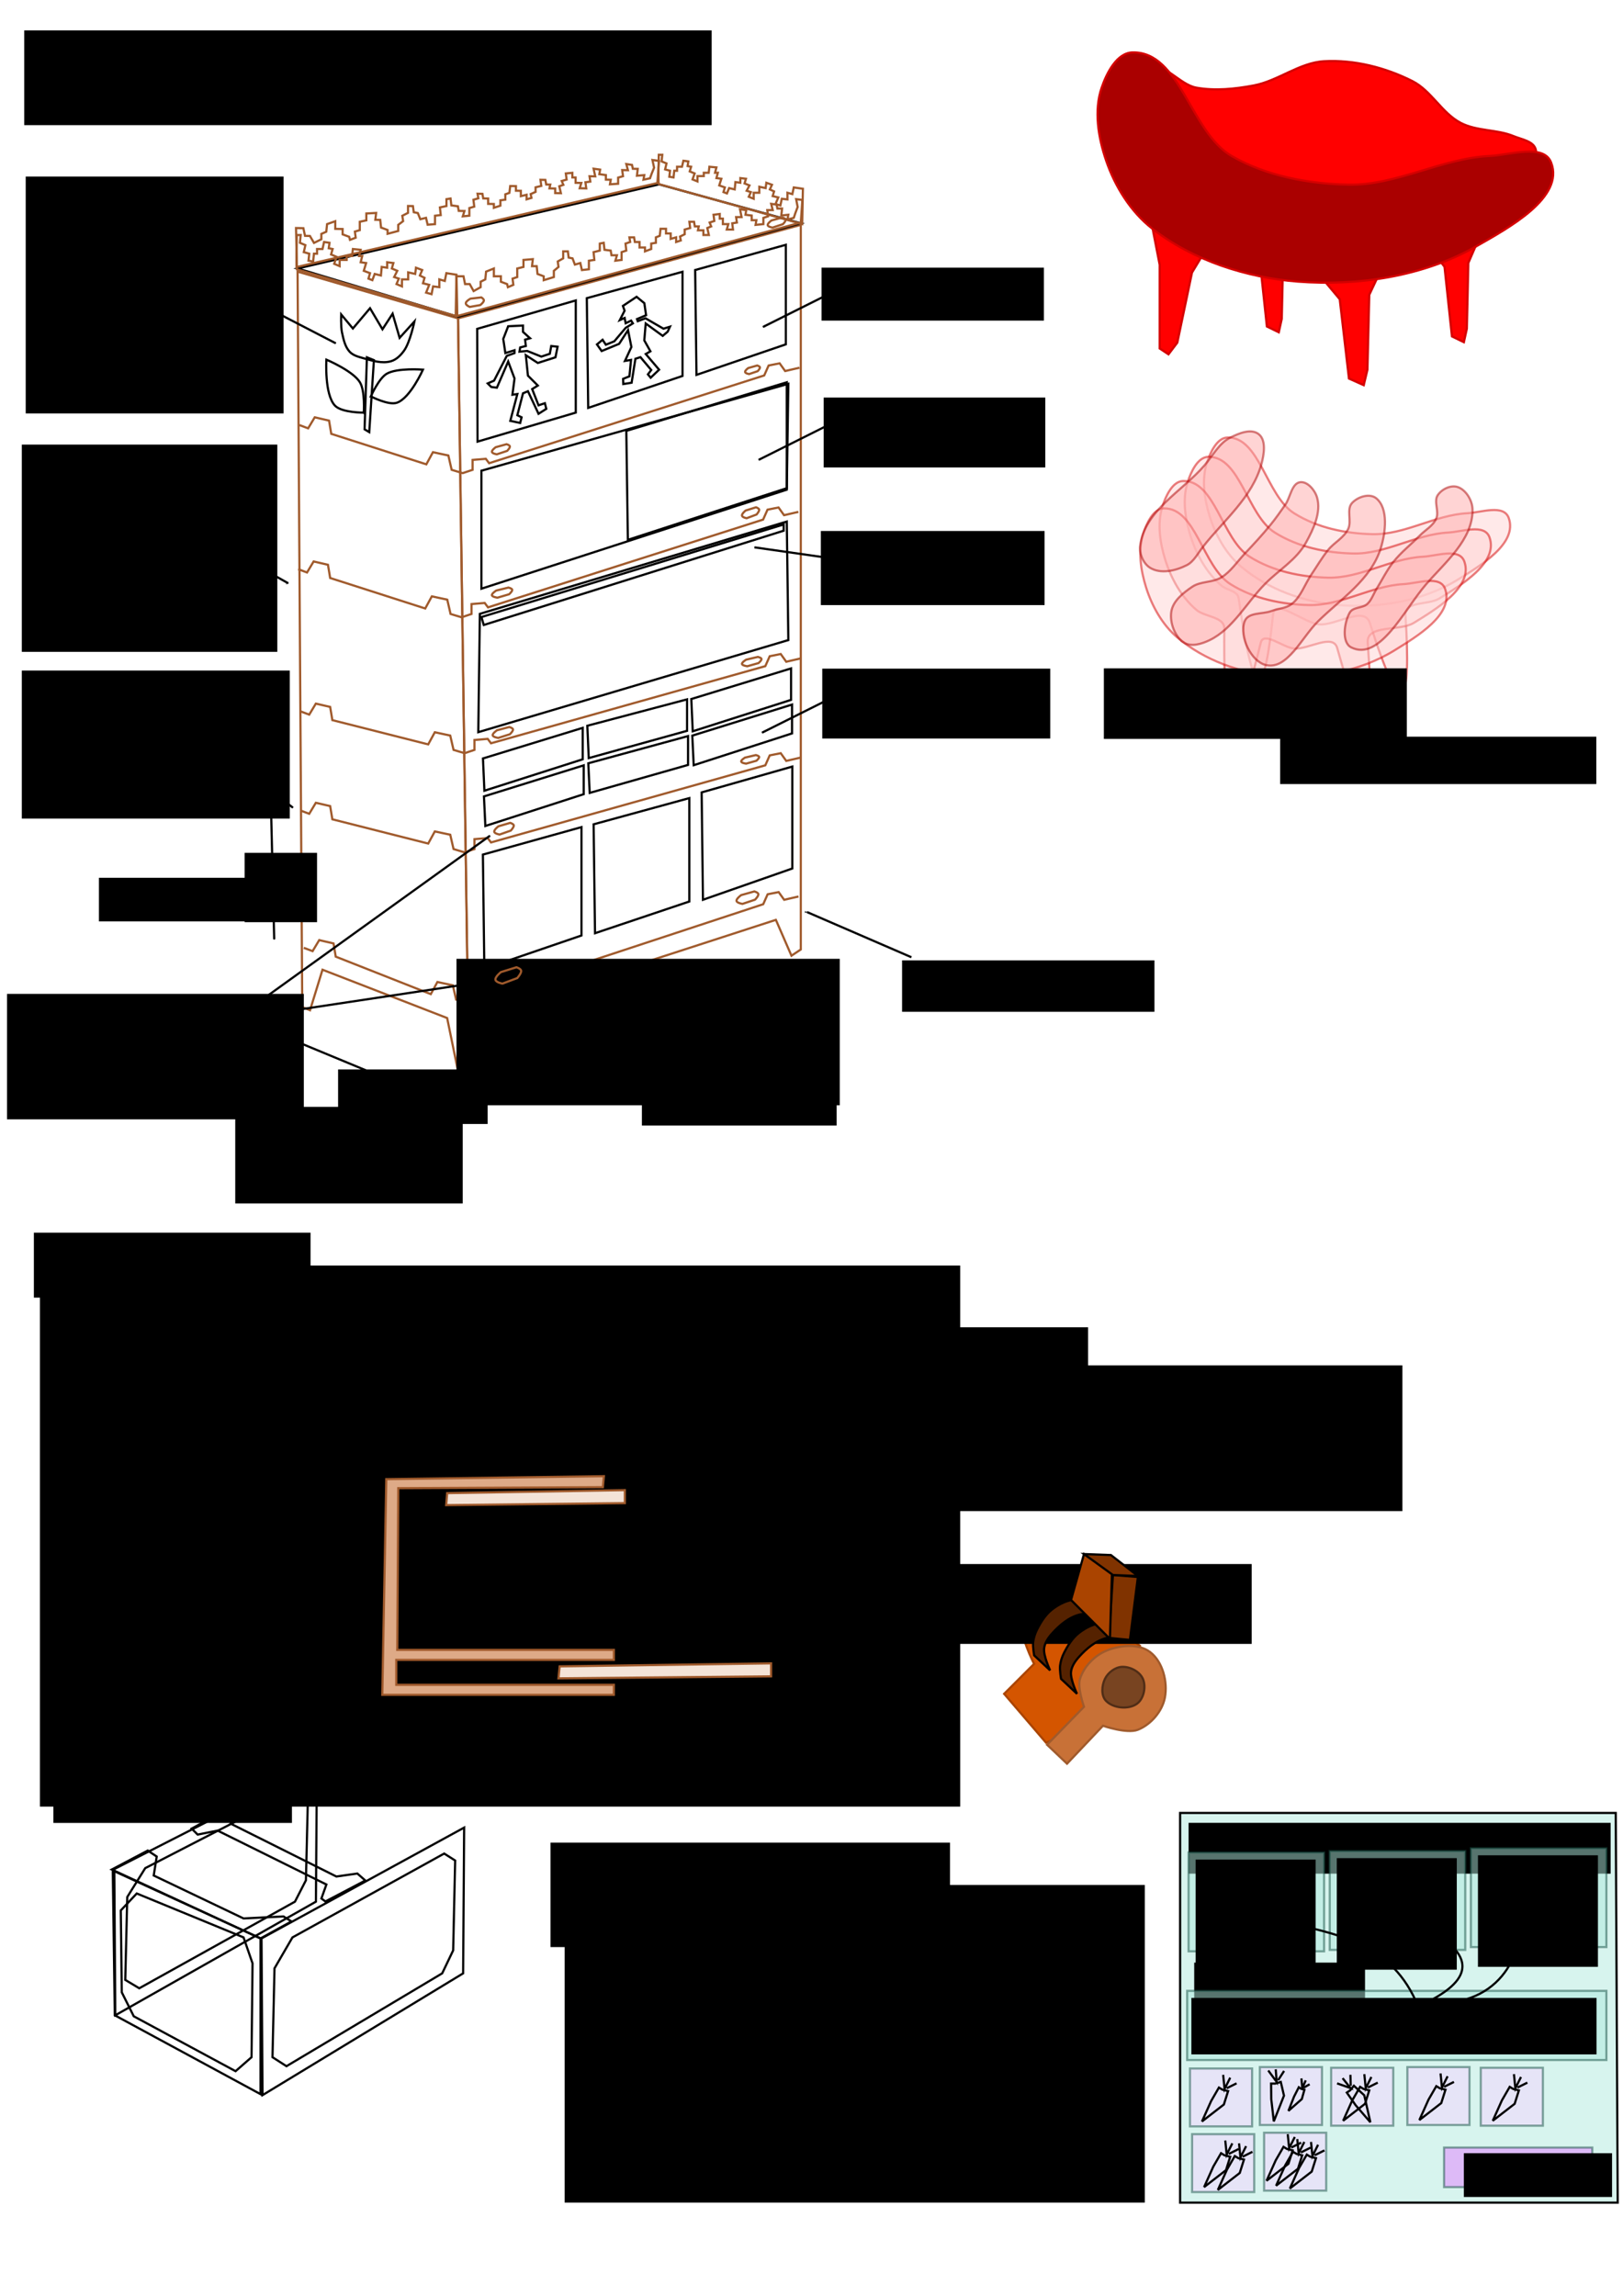 <?xml version="1.0" encoding="UTF-8" standalone="no"?>
<!-- Created with Inkscape (http://www.inkscape.org/) -->

<svg
   xmlns:dc="http://purl.org/dc/elements/1.1/"
   xmlns:cc="http://creativecommons.org/ns#"
   xmlns:rdf="http://www.w3.org/1999/02/22-rdf-syntax-ns#"
   xmlns:svg="http://www.w3.org/2000/svg"
   xmlns="http://www.w3.org/2000/svg"
   xmlns:sodipodi="http://sodipodi.sourceforge.net/DTD/sodipodi-0.dtd"
   xmlns:inkscape="http://www.inkscape.org/namespaces/inkscape"
   width="744.094"
   height="1052.362"
   id="svg2"
   version="1.1"
   inkscape:version="0.48.3.1 r9886"
   sodipodi:docname="armoire.svg">
  <defs
     id="defs4">
    <marker
       inkscape:stockid="Arrow1Mend"
       orient="auto"
       refY="0.0"
       refX="0.0"
       id="Arrow1Mend"
       style="overflow:visible;">
      <path
         id="path4136"
         d="M 0.0,0.0 L 5.0,-5.0 L -12.5,0.0 L 5.0,5.0 L 0.0,0.0 z "
         style="fill-rule:evenodd;stroke:#000000;stroke-width:1.0pt;"
         transform="scale(0.4) rotate(180) translate(10,0)" />
    </marker>
    <marker
       inkscape:stockid="Arrow1Mstart"
       orient="auto"
       refY="0.0"
       refX="0.0"
       id="Arrow1Mstart"
       style="overflow:visible">
      <path
         id="path4133"
         d="M 0.0,0.0 L 5.0,-5.0 L -12.5,0.0 L 5.0,5.0 L 0.0,0.0 z "
         style="fill-rule:evenodd;stroke:#000000;stroke-width:1.0pt"
         transform="scale(0.4) translate(10,0)" />
    </marker>
    <marker
       inkscape:stockid="Arrow1Mend"
       orient="auto"
       refY="0"
       refX="0"
       id="Arrow1Mend-2"
       style="overflow:visible">
      <path
         inkscape:connector-curvature="0"
         id="path4136-3"
         d="M 0,0 5,-5 -12.5,0 5,5 0,0 z"
         style="fill-rule:evenodd;stroke:#000000;stroke-width:1pt"
         transform="matrix(-0.4,0,0,-0.4,-4,0)" />
    </marker>
    <marker
       inkscape:stockid="Arrow1Mstart"
       orient="auto"
       refY="0"
       refX="0"
       id="Arrow1Mstart-2"
       style="overflow:visible">
      <path
         inkscape:connector-curvature="0"
         id="path4133-3"
         d="M 0,0 5,-5 -12.5,0 5,5 0,0 z"
         style="fill-rule:evenodd;stroke:#000000;stroke-width:1pt"
         transform="matrix(0.4,0,0,0.4,4,0)" />
    </marker>
    <marker
       inkscape:stockid="Arrow1Mstart"
       orient="auto"
       refY="0"
       refX="0"
       id="Arrow1Mstart-4"
       style="overflow:visible">
      <path
         inkscape:connector-curvature="0"
         id="path4133-1"
         d="M 0,0 5,-5 -12.5,0 5,5 0,0 z"
         style="fill-rule:evenodd;stroke:#000000;stroke-width:1pt"
         transform="matrix(0.4,0,0,0.4,4,0)" />
    </marker>
    <marker
       inkscape:stockid="Arrow1Mstart"
       orient="auto"
       refY="0"
       refX="0"
       id="Arrow1Mstart-3"
       style="overflow:visible">
      <path
         inkscape:connector-curvature="0"
         id="path4133-8"
         d="M 0,0 5,-5 -12.5,0 5,5 0,0 z"
         style="fill-rule:evenodd;stroke:#000000;stroke-width:1pt"
         transform="matrix(0.4,0,0,0.4,4,0)" />
    </marker>
    <marker
       inkscape:stockid="Arrow1Mend"
       orient="auto"
       refY="0"
       refX="0"
       id="Arrow1Mend-2-4"
       style="overflow:visible">
      <path
         inkscape:connector-curvature="0"
         id="path4136-3-8"
         d="M 0,0 5,-5 -12.5,0 5,5 0,0 z"
         style="fill-rule:evenodd;stroke:#000000;stroke-width:1pt"
         transform="matrix(-0.4,0,0,-0.4,-4,0)" />
    </marker>
    <marker
       inkscape:stockid="Arrow1Mend"
       orient="auto"
       refY="0"
       refX="0"
       id="Arrow1Mend-2-5"
       style="overflow:visible">
      <path
         inkscape:connector-curvature="0"
         id="path4136-3-0"
         d="M 0,0 5,-5 -12.5,0 5,5 0,0 z"
         style="fill-rule:evenodd;stroke:#000000;stroke-width:1pt"
         transform="matrix(-0.4,0,0,-0.4,-4,0)" />
    </marker>
  </defs>
  <sodipodi:namedview
     id="base"
     pagecolor="#ffffff"
     bordercolor="#666666"
     borderopacity="1.0"
     inkscape:pageopacity="0.0"
     inkscape:pageshadow="2"
     inkscape:zoom="1.5451742"
     inkscape:cx="474.90019"
     inkscape:cy="369.51062"
     inkscape:document-units="px"
     inkscape:current-layer="layer1"
     showgrid="false"
     inkscape:window-width="1600"
     inkscape:window-height="838"
     inkscape:window-x="-8"
     inkscape:window-y="-8"
     inkscape:window-maximized="1" />
  <g
     inkscape:label="Layer 1"
     inkscape:groupmode="layer"
     id="layer1">
    <path
       style="fill:#d45500;stroke:#aa4400;stroke-width:1px;stroke-linecap:butt;stroke-linejoin:miter;stroke-opacity:1"
       d="m 522.605,754.45 c -1.83,-1.373 -30.203,-24.712 -30.203,-24.712 0,0 -9.616,-0.686 -13.729,1.373 -4.441,2.224 -8.884,6.16 -10.068,10.983 -1.693,6.899 5.491,20.593 5.491,20.593 l -13.729,13.729 19.22,22.424 18.763,-7.78 z"
       id="path8375"
       inkscape:connector-curvature="0"
       sodipodi:nodetypes="ccaaccccc" />
    <flowRoot
       xml:space="preserve"
       id="flowRoot2985"
       style="font-size:12px;font-style:normal;font-weight:normal;line-height:125%;letter-spacing:0px;word-spacing:0px;fill:#000000;fill-opacity:1;stroke:none;font-family:Sans"><flowRegion
         id="flowRegion2987"><rect
           id="rect2989"
           width="315.168"
           height="43.437"
           x="11.112"
           y="13.925" /></flowRegion><flowPara
         id="flowPara2991">cupboard - armoire</flowPara></flowRoot>    <path
       style="fill:#ff0000;stroke:#d40000;stroke-width:1px;stroke-linecap:butt;stroke-linejoin:miter;stroke-opacity:1"
       d="m 526.289,31.098 c 7.348,-3.173 14.342,7.698 22.223,9.091 8.627,1.525 17.652,0.599 26.264,-1.01 11.2,-2.093 20.948,-10.487 32.325,-11.112 13.785,-0.757 28.078,2.878 40.406,9.091 8.741,4.405 13.535,14.685 22.223,19.193 7.394,3.837 16.548,2.873 24.244,6.061 3.628,1.503 9.096,2.265 10.102,6.061 1.583,5.975 -3.966,12.708 -9.091,16.162 -30.684,20.682 -74.653,24.739 -110.107,14.142 -26.769,-8.001 -56.795,-27.46 -63.64,-54.548 -1.149,-4.547 0.745,-11.273 5.051,-13.132 z"
       id="path2996"
       inkscape:connector-curvature="0"
       sodipodi:nodetypes="aaaaaaaaaaaa" />
    <path
       style="fill:#ff0000;stroke:#d40000;stroke-width:1px;stroke-linecap:butt;stroke-linejoin:miter;stroke-opacity:1"
       d="m 526.289,93.727 5.387,27.655 0,38.36 4.041,2.676 4.041,-5.352 6.734,-32.115 8.081,-13.381 z"
       id="path2998"
       inkscape:connector-curvature="0" />
    <path
       style="fill:#ff0000;stroke:#d40000;stroke-width:1px;stroke-linecap:butt;stroke-linejoin:miter;stroke-opacity:1"
       d="m 604.071,125.042 10.156,12.122 4.232,36.365 6.771,3.03 1.693,-7.071 0.846,-34.345 7.617,-16.162 z"
       id="path3000"
       inkscape:connector-curvature="0" />
    <path
       style="fill:#ff0000;stroke:#d40000;stroke-width:1px;stroke-linecap:butt;stroke-linejoin:miter;stroke-opacity:1"
       d="m 654.074,111.671 8.19,10.633 3.413,31.9 5.46,2.658 1.365,-6.203 0.683,-30.127 6.143,-14.178 z"
       id="path3000-1"
       inkscape:connector-curvature="0" />
    <path
       style="fill:#ff0000;stroke:#d40000;stroke-width:1px;stroke-linecap:butt;stroke-linejoin:miter;stroke-opacity:1"
       d="m 569.221,107.125 8.19,10.633 3.413,31.9 5.46,2.658 1.365,-6.203 0.683,-30.127 6.143,-14.178 z"
       id="path3000-1-7"
       inkscape:connector-curvature="0" />
    <path
       style="fill:#aa0000;stroke:#d40000;stroke-width:1px;stroke-linecap:butt;stroke-linejoin:miter;stroke-opacity:1"
       d="m 507.097,73.524 c -3.586,-10.539 -5.619,-22.801 -2.02,-33.335 2.314,-6.774 6.985,-16.002 14.142,-16.162 21.904,-0.491 26.485,36.518 45.457,47.477 15.911,9.191 35.167,12.763 53.538,13.132 21.986,0.441 42.684,-12.103 64.65,-13.132 9.472,-0.444 24.881,-5.82 28.284,3.03 6.162,16.025 -19.428,29.885 -34.345,38.386 -24.154,13.765 -54.103,18.298 -81.822,16.162 -23.577,-1.816 -48.019,-9.706 -66.67,-24.244 -9.944,-7.751 -17.152,-19.379 -21.213,-31.315 z"
       id="path2994"
       inkscape:connector-curvature="0"
       sodipodi:nodetypes="aaaaaaaaaaa" />
    <path
       style="opacity:0.5;fill:#ffd5d5;stroke:#d40000;stroke-width:1px;stroke-linecap:butt;stroke-linejoin:miter;stroke-opacity:1"
       d="m 554.606,236.728 c -2.41,-7.705 -3.776,-16.67 -1.358,-24.373 1.555,-4.953 4.694,-11.7 9.503,-11.817 14.72,-0.359 17.798,26.7 30.547,34.713 10.692,6.72 23.632,9.332 35.977,9.601 14.774,0.323 28.683,-8.849 43.444,-9.601 6.365,-0.325 16.72,-4.255 19.007,2.216 4.141,11.717 -13.055,21.85 -23.08,28.065 -16.232,10.064 -36.357,13.378 -54.984,11.817 -15.844,-1.328 -32.269,-7.097 -44.802,-17.726 -6.682,-5.667 -11.526,-14.169 -14.255,-22.895 z"
       id="path2994-4"
       inkscape:connector-curvature="0"
       sodipodi:nodetypes="aaaaaaaaaaa" />
    <path
       style="opacity:0.5;fill:#ffd5d5;stroke:#d40000;stroke-width:1px;stroke-linecap:butt;stroke-linejoin:miter;stroke-opacity:1"
       d="m 545.781,245.591 c -2.41,-7.705 -3.776,-16.67 -1.358,-24.373 1.555,-4.953 4.694,-11.7 9.503,-11.817 14.72,-0.359 17.798,26.7 30.547,34.713 10.692,6.72 23.632,9.332 35.977,9.601 14.774,0.323 28.683,-8.849 43.444,-9.601 6.365,-0.325 16.72,-4.255 19.007,2.216 4.141,11.717 -13.055,21.85 -23.08,28.065 -4.855,3.01 -15.855,1.116 -15.465,7.269 2.746,43.261 -1.648,50.204 -16.34,3.897 -2.545,-8.021 -15.58,1.288 -23.179,0.651 -7.079,-0.593 -20.39,-12.325 -21.186,-4.477 -3.586,35.336 -8.258,45.575 -15.788,-7.528 -0.482,-3.399 -5.358,-3.626 -7.828,-5.72 -6.682,-5.667 -11.526,-14.169 -14.255,-22.895 z"
       id="path2994-4-0"
       inkscape:connector-curvature="0"
       sodipodi:nodetypes="aaaaaaasssssssa" />
    <path
       style="opacity:0.5;fill:#ffd5d5;stroke:#d40000;stroke-width:1px;stroke-linecap:butt;stroke-linejoin:miter;stroke-opacity:1"
       d="m 534.241,256.67 c -2.41,-7.705 -3.776,-16.67 -1.358,-24.373 1.555,-4.953 4.694,-11.7 9.503,-11.817 14.72,-0.359 17.798,26.7 30.547,34.713 10.692,6.72 23.632,9.332 35.977,9.601 14.774,0.323 28.683,-8.849 43.444,-9.601 6.365,-0.325 16.72,-4.255 19.007,2.216 4.141,11.717 -13.055,21.85 -23.08,28.065 -6.552,4.062 -21.751,0.67 -21.204,9.011 2.203,33.564 5.044,70.297 -14.01,2.585 -1.948,-6.922 -13.286,0.765 -19.771,0.221 -5.082,-0.426 -13.94,-8.135 -15.277,-2.662 -9.686,39.635 -17.344,58.581 -16.716,-6.481 0.053,-5.508 -8.876,-5.247 -12.808,-8.582 -6.682,-5.667 -11.526,-14.169 -14.255,-22.896 z"
       id="path2994-4-9"
       inkscape:connector-curvature="0"
       sodipodi:nodetypes="aaaaaaasssssssa" />
    <path
       style="opacity:0.5;fill:#ffd5d5;stroke:#d40000;stroke-width:1px;stroke-linecap:butt;stroke-linejoin:miter;stroke-opacity:1"
       d="m 525.417,269.225 c -2.41,-7.705 -3.776,-16.67 -1.358,-24.373 1.555,-4.953 4.694,-11.7 9.503,-11.817 14.72,-0.359 17.798,26.7 30.547,34.713 10.692,6.72 23.632,9.332 35.977,9.601 14.774,0.323 28.683,-8.849 43.444,-9.601 6.365,-0.325 16.72,-4.255 19.007,2.216 4.141,11.717 -13.055,21.85 -23.08,28.065 -16.232,10.064 -36.357,13.378 -54.984,11.817 -15.844,-1.328 -32.269,-7.097 -44.802,-17.726 -6.682,-5.667 -11.526,-14.169 -14.255,-22.895 z"
       id="path2994-4-4"
       inkscape:connector-curvature="0"
       sodipodi:nodetypes="aaaaaaaaaaa" />
    <path
       style="opacity:0.5;fill:#ffaaaa;stroke:#aa0000;stroke-width:1px;stroke-linecap:butt;stroke-linejoin:miter;stroke-opacity:1"
       d="m 522.722,250.205 c -0.452,3.656 1.489,8.102 4.412,9.971 4.886,3.123 11.828,1.484 16.97,-1.108 3.267,-1.647 5.123,-5.519 7.467,-8.493 9.559,-12.131 22.676,-22.705 26.813,-38.036 1.151,-4.267 2.123,-10.45 -1.018,-13.294 -3.496,-3.165 -9.466,-0.642 -13.576,1.477 -4.916,2.535 -7.829,8.228 -11.54,12.556 -10.229,11.93 -27.531,20.758 -29.529,36.928 z"
       id="path3856"
       inkscape:connector-curvature="0"
       sodipodi:nodetypes="aaaaaaaaa" />
    <path
       style="opacity:0.5;fill:#ffaaaa;stroke:#aa0000;stroke-width:1px;stroke-linecap:butt;stroke-linejoin:miter;stroke-opacity:1"
       d="m 542.747,294.518 c -4.058,-2.601 -6.506,-8.971 -5.77,-14.033 0.739,-5.079 5.509,-8.7 9.503,-11.448 3.993,-2.747 9.48,-1.869 13.576,-4.431 4.164,-2.604 7.093,-7.05 10.522,-10.709 4.055,-4.328 8.121,-8.66 11.879,-13.294 2.397,-2.955 4.603,-6.089 6.788,-9.232 2.348,-3.378 2.928,-9.791 6.788,-10.34 3.347,-0.476 6.779,3.518 7.806,7.016 1.997,6.798 -1.705,14.568 -5.091,20.68 -4.38,7.908 -12.454,12.545 -18.667,18.833 -8.498,8.602 -14.849,20.721 -25.456,25.85 -3.632,1.756 -8.455,3.302 -11.879,1.108 z"
       id="path3858"
       inkscape:connector-curvature="0"
       sodipodi:nodetypes="aaaaaaaaaaaaa" />
    <path
       style="opacity:0.5;fill:#ffaaaa;stroke:#aa0000;stroke-width:1px;stroke-linecap:butt;stroke-linejoin:miter;stroke-opacity:1"
       d="m 592.301,276.793 c 4.065,-3.212 5.857,-8.883 8.825,-13.294 2.58,-3.834 4.923,-7.88 7.806,-11.448 2.8,-3.465 7.207,-5.508 9.164,-9.601 1.691,-3.537 -0.862,-8.963 1.697,-11.817 2.65,-2.955 8.173,-4.705 11.2,-2.216 5.622,4.623 4.303,15.635 2.036,22.895 -4.531,14.514 -18.43,23.289 -28.85,33.605 -7.398,7.324 -13.977,22.215 -23.759,19.941 -6.782,-1.576 -12.323,-12.895 -9.843,-19.941 1.549,-4.4 8.12,-3.279 12.219,-4.801 3.149,-1.169 6.811,-1.196 9.503,-3.324 z"
       id="path3860"
       inkscape:connector-curvature="0"
       sodipodi:nodetypes="aaaaaaaaaaaa" />
    <path
       style="opacity:0.5;fill:#ffaaaa;stroke:#aa0000;stroke-width:1px;stroke-linecap:butt;stroke-linejoin:miter;stroke-opacity:1"
       d="m 630.993,270.146 c 2.589,-4.195 4.773,-8.73 7.806,-12.556 3.609,-4.552 8.184,-8.08 12.219,-12.186 2.513,-2.557 6.005,-4.366 7.467,-7.755 1.397,-3.239 -1.292,-7.844 0.679,-10.709 1.952,-2.838 6.05,-4.733 9.164,-3.693 3.721,1.243 6.74,6.105 6.788,10.34 0.158,13.826 -12.68,24.267 -21.383,34.343 -9.887,11.447 -21.177,35.4 -34.28,28.804 -4.42,-2.225 -3.213,-11.354 -0.679,-15.879 1.554,-2.775 5.873,-1.953 8.146,-4.062 1.862,-1.728 2.708,-4.436 4.073,-6.647 z"
       id="path3862"
       inkscape:connector-curvature="0"
       sodipodi:nodetypes="aaaaaaaaaaaa" />
    <flowRoot
       xml:space="preserve"
       id="flowRoot3864"
       style="font-size:12px;font-style:normal;font-weight:normal;line-height:125%;letter-spacing:0px;word-spacing:0px;fill:#000000;fill-opacity:1;stroke:none;font-family:Sans"
       transform="translate(53.538,-97.985)"><flowRegion
         id="flowRegion3866"><rect
           id="rect3868"
           width="138.896"
           height="32.325"
           x="452.548"
           y="404.349" /></flowRegion><flowPara
         id="flowPara3870">fauteil</flowPara></flowRoot>    <flowRoot
       xml:space="preserve"
       id="flowRoot3872"
       style="font-size:12px;font-style:normal;font-weight:normal;line-height:125%;letter-spacing:0px;word-spacing:0px;fill:#000000;fill-opacity:1;stroke:none;font-family:Sans"
       transform="translate(69.701,-61.619)"><flowRegion
         id="flowRegion3874"><rect
           id="rect3876"
           width="144.957"
           height="21.718"
           x="517.198"
           y="399.299" /></flowRegion><flowPara
         id="flowPara3878">profilé bois + feutre collé</flowPara></flowRoot>    <path
       style="fill:none;stroke:#a05a2c;stroke-width:1px;stroke-linecap:butt;stroke-linejoin:miter;stroke-opacity:1"
       d="M 138.571,461.648 136.429,124.505 210,145.934 215,495.219 210.714,494.505 205,466.648 l -57.143,-22.143 -5.714,18.571 z"
       id="path3880"
       inkscape:connector-curvature="0" />
    <path
       style="fill:none;stroke:#a05a2c;stroke-width:1px;stroke-linecap:butt;stroke-linejoin:miter;stroke-opacity:1"
       d="m 210,145.934 157.143,-42.857 0,332.143 -4.286,2.857 -7.143,-16.429 -132.143,42.857 -3.571,28.571 -5,1.429 z"
       id="path3882"
       inkscape:connector-curvature="0"
       sodipodi:nodetypes="ccccccccc" />
    <path
       style="fill:none;stroke:#000000;stroke-width:1px;stroke-linecap:butt;stroke-linejoin:miter;stroke-opacity:1"
       d="m 136.429,123.076 165.714,-38.571 65,17.857 L 210,145.219 z"
       id="path3884"
       inkscape:connector-curvature="0" />
    <path
       style="fill:none;stroke:#000000;stroke-width:1px;stroke-linecap:butt;stroke-linejoin:miter;stroke-opacity:1"
       d="m 218.781,150.74 0.15,51.694 45.043,-13.302 0,-51.419 z"
       id="path3886"
       inkscape:connector-curvature="0"
       sodipodi:nodetypes="ccccc" />
    <path
       style="fill:none;stroke:#000000;stroke-width:1px;stroke-linecap:butt;stroke-linejoin:miter;stroke-opacity:1"
       d="m 269.036,136.674 0.636,50.292 43.247,-14.642 0,-47.746 z"
       id="path3886-8"
       inkscape:connector-curvature="0"
       sodipodi:nodetypes="ccccc" />
    <path
       style="fill:none;stroke:#000000;stroke-width:1px;stroke-linecap:butt;stroke-linejoin:miter;stroke-opacity:1"
       d="m 318.713,123.769 0.602,48.067 40.962,-13.994 0,-45.633 z"
       id="path3886-8-8"
       inkscape:connector-curvature="0"
       sodipodi:nodetypes="ccccc" />
    <path
       style="fill:none;stroke:#000000;stroke-width:1px;stroke-linecap:butt;stroke-linejoin:miter;stroke-opacity:1"
       d="m 220.714,215.765 0,54.081 140,-45.385 0.714,-48.522 z"
       id="path3924"
       inkscape:connector-curvature="0" />
    <path
       style="fill:none;stroke:#000000;stroke-width:1px;stroke-linecap:butt;stroke-linejoin:miter;stroke-opacity:1"
       d="m 287.143,197.516 0.714,49.934 72.857,-23.682 0,-48.534 z"
       id="path3926"
       inkscape:connector-curvature="0" />
    <path
       style="fill:none;stroke:#000000;stroke-width:1px;stroke-linecap:butt;stroke-linejoin:miter;stroke-opacity:1"
       d="m 220,281.37 140.714,-42.3 0.714,54.332 -142.143,42.208 z"
       id="path3928"
       inkscape:connector-curvature="0"
       sodipodi:nodetypes="ccccc" />
    <path
       style="fill:none;stroke:#000000;stroke-width:1px;stroke-linecap:butt;stroke-linejoin:miter;stroke-opacity:1"
       d="m 220.714,282.844 138.571,-42.439 0,2.857 -137.5,43.223 z"
       id="path3930"
       inkscape:connector-curvature="0"
       sodipodi:nodetypes="ccccc" />
    <path
       style="fill:none;stroke:#000000;stroke-width:1px;stroke-linecap:butt;stroke-linejoin:miter;stroke-opacity:1"
       d="m 221.429,347.66 45.732,-14.028 0,14.414 -45.083,14.407 z"
       id="path3932"
       inkscape:connector-curvature="0" />
    <path
       style="fill:none;stroke:#000000;stroke-width:1px;stroke-linecap:butt;stroke-linejoin:miter;stroke-opacity:1"
       d="m 269.269,332.674 45.732,-12.1 0,14.414 -45.083,12.507 z"
       id="path3932-2"
       inkscape:connector-curvature="0" />
    <path
       style="fill:none;stroke:#000000;stroke-width:1px;stroke-linecap:butt;stroke-linejoin:miter;stroke-opacity:1"
       d="m 316.947,320.421 45.732,-14.028 0,14.414 -45.083,14.407 z"
       id="path3932-4"
       inkscape:connector-curvature="0" />
    <path
       style="fill:none;stroke:#000000;stroke-width:1px;stroke-linecap:butt;stroke-linejoin:miter;stroke-opacity:1"
       d="m 221.875,365.067 45.732,-14.244 0,13.221 -45.083,14.572 z"
       id="path3932-5"
       inkscape:connector-curvature="0" />
    <path
       style="fill:none;stroke:#000000;stroke-width:1px;stroke-linecap:butt;stroke-linejoin:miter;stroke-opacity:1"
       d="m 269.715,349.88 45.732,-12.476 0,13.221 -45.083,12.83 z"
       id="path3932-2-5"
       inkscape:connector-curvature="0" />
    <path
       style="fill:none;stroke:#000000;stroke-width:1px;stroke-linecap:butt;stroke-linejoin:miter;stroke-opacity:1"
       d="m 317.393,337.206 45.732,-14.244 0,13.221 -45.083,14.572 z"
       id="path3932-4-1"
       inkscape:connector-curvature="0" />
    <path
       style="fill:none;stroke:#000000;stroke-width:1px;stroke-linecap:butt;stroke-linejoin:miter;stroke-opacity:1"
       d="m 221.395,391.724 0.655,52.327 44.538,-15.235 0,-49.678 z"
       id="path3886-7"
       inkscape:connector-curvature="0"
       sodipodi:nodetypes="ccccc" />
    <path
       style="fill:none;stroke:#000000;stroke-width:1px;stroke-linecap:butt;stroke-linejoin:miter;stroke-opacity:1"
       d="m 272.155,377.845 0.636,49.926 43.247,-14.536 0,-47.399 z"
       id="path3886-8-1"
       inkscape:connector-curvature="0"
       sodipodi:nodetypes="ccccc" />
    <path
       style="fill:none;stroke:#000000;stroke-width:1px;stroke-linecap:butt;stroke-linejoin:miter;stroke-opacity:1"
       d="m 321.684,363.222 0.602,49.209 40.962,-14.327 0,-46.717 z"
       id="path3886-8-8-1"
       inkscape:connector-curvature="0"
       sodipodi:nodetypes="ccccc" />
    <path
       style="fill:none;stroke:#a05a2c;stroke-width:1px;stroke-linecap:butt;stroke-linejoin:miter;stroke-opacity:1"
       d="m 209.643,144.862 c 0,-3.571 -0.357,-18.214 -0.357,-18.214 l 3.214,0 0.714,3.571 2.143,0 1.786,3.214 3.214,-1.786 0,-2.5 2.143,-1.071 0.357,-3.571 3.571,-1.429 0,3.571 3.214,0 0,2.5 2.857,1.071 0.357,1.429 2.5,-1.071 -0.357,-2.857 2.143,-0.714 0,-3.929 2.857,-0.714 0,-3.214 4.286,-0.357 -0.357,3.214 2.143,0 0.357,3.571 2.857,1.071 0,1.786 4.643,-1.429 0,-2.857 2.143,-1.786 -0.357,-2.5 2.5,-1.429 0,-3.214 2.143,0 0.357,2.857 1.786,0.357 1.071,2.857 2.5,-0.714 0.714,3.214 3.214,-0.357 0,-3.929 2.5,-0.357 -0.357,-3.571 2.857,-0.714 0,-3.214 1.786,-0.357 0.357,3.214 2.857,0.357 0.357,2.143 2.5,0 -0.714,2.5 2.857,-0.357 0,-3.571 2.143,-0.714 -0.357,-3.214 2.143,-0.714 -0.357,-2.143 2.143,0 0.357,2.143 2.143,0 0,2.5 2.5,0 0,1.786 2.857,-1.071 0,-2.5 2.143,-0.357 0,-2.5 1.786,-0.714 0.357,-3.214 2.5,0 0,2.143 2.143,0 0,2.5 2.5,-0.714 0,2.143 2.143,-0.714 -0.357,-1.786 2.143,-1.071 0,-2.143 2.5,-0.714 -0.357,-2.857 2.143,0 0.357,2.143 1.786,0 -0.357,1.786 2.5,0 0,2.143 2.5,0 -0.714,-3.214 1.786,-0.714 -0.714,-1.786 2.143,-0.714 -0.357,-2.857 2.857,-0.357 0,2.143 1.429,0 0,2.5 2.5,0 -0.714,2.5 2.857,0 -0.357,-2.857 2.143,-0.357 -0.357,-2.5 2.5,0 -0.714,-3.571 2.857,0.357 -0.357,2.143 2.857,0.357 0,2.143 2.143,0 -0.357,2.143 3.571,-0.357 0,-2.857 2.143,-0.714 -0.357,-2.857 2.5,0 -0.714,-2.857 2.5,0.357 0.357,1.786 2.143,0 -0.357,3.214 3.214,-0.357 -0.357,2.143 2.857,-0.714 0.714,-2.143 1.071,-2.857 L 365,91.291 l 2.857,0.357 -0.714,10.357 z"
       id="path4007"
       inkscape:connector-curvature="0" />
    <path
       style="fill:none;stroke:#a05a2c;stroke-width:1px;stroke-linecap:butt;stroke-linejoin:miter;stroke-opacity:1"
       d="m 136.071,123.434 c -0.357,-1.429 0,-15.714 0,-15.714 l 1.786,0 -0.357,3.571 2.5,1.071 -0.714,3.214 2.5,0.714 -0.357,3.214 2.143,0.357 0.357,-3.571 1.429,0 0,-2.143 2.5,0 0.714,-3.214 2.5,0.357 -0.357,2.5 1.786,0.357 -0.714,2.5 2.5,1.071 -1.071,3.214 2.5,1.071 0,-2.857 3.214,0 0,-1.786 2.5,0 0.357,-3.214 3.571,0.357 -0.714,2.857 1.429,0 -0.714,2.857 2.5,0.357 -1.071,3.571 2.857,1.071 -0.714,2.5 1.786,0.714 1.071,-2.857 2.857,0.714 0.357,-3.929 2.5,0.357 0,-2.5 2.857,0.357 -0.714,2.5 2.5,1.071 -1.429,2.857 2.143,0.714 -1.071,2.5 2.5,1.071 0,-3.214 2.857,0 0,-3.214 3.214,0.714 0.357,-2.857 2.857,1.071 -1.071,2.5 2.143,1.071 -0.714,2.5 2.857,0.714 -1.429,3.571 2.5,0.714 0.714,-3.571 2.857,0.357 0,-3.571 2.5,0.714 0.714,-3.571 4.643,0.714 -0.357,18.929 z"
       id="path4009"
       inkscape:connector-curvature="0" />
    <path
       style="fill:none;stroke:#a05a2c;stroke-width:1px;stroke-linecap:butt;stroke-linejoin:miter;stroke-opacity:1"
       d="m 302.028,84.381 c -0.322,-1.223 0,-13.448 0,-13.448 l 1.612,0 -0.322,3.056 2.257,0.917 -0.645,2.751 2.257,0.611 -0.322,2.751 1.934,0.306 0.322,-3.056 1.29,0 0,-1.834 2.257,0 0.645,-2.751 2.257,0.306 -0.322,2.139 1.612,0.306 -0.645,2.139 2.257,0.917 -0.967,2.751 2.257,0.917 0,-2.445 2.901,0 0,-1.528 2.257,0 0.322,-2.751 3.224,0.306 -0.645,2.445 1.29,0 -0.645,2.445 2.257,0.306 -0.967,3.056 2.579,0.917 -0.645,2.139 1.612,0.611 0.967,-2.445 2.579,0.611 0.322,-3.362 2.257,0.306 0,-2.139 2.579,0.306 -0.645,2.139 2.257,0.917 -1.29,2.445 1.934,0.611 -0.967,2.139 2.257,0.917 0,-2.751 2.579,0 0,-2.751 2.901,0.611 0.322,-2.445 2.579,0.917 -0.967,2.139 1.934,0.917 -0.645,2.139 2.579,0.611 -1.29,3.056 2.257,0.611 0.645,-3.056 2.579,0.306 0,-3.056 2.257,0.611 0.645,-3.056 4.191,0.611 -0.322,16.198 z"
       id="path4009-5"
       inkscape:connector-curvature="0" />
    <path
       style="fill:none;stroke:#a05a2c;stroke-width:1px;stroke-linecap:butt;stroke-linejoin:miter;stroke-opacity:1"
       d="m 136.089,122.381 c 0,-3.5 -0.375,-17.858 -0.375,-17.858 l 3.374,0.072 0.75,3.516 2.249,0.048 1.874,3.19 3.374,-1.678 0,-2.45 2.249,-1.002 0.375,-3.492 3.748,-1.32 0,3.5 3.374,0.072 0,2.45 2.999,1.114 0.375,1.408 2.624,-0.994 -0.375,-2.808 2.249,-0.652 0,-3.85 2.999,-0.636 0,-3.15 4.498,-0.254 -0.375,3.142 2.249,0.048 0.375,3.508 2.999,1.114 0,1.75 4.873,-1.296 0,-2.8 2.249,-1.702 -0.375,-2.458 2.624,-1.344 0,-3.15 2.249,0.048 0.375,2.808 1.874,0.39 1.125,2.824 2.624,-0.644 0.75,3.166 3.374,-0.278 0,-3.85 2.624,-0.294 -0.375,-3.508 2.999,-0.636 0,-3.15 1.874,-0.31 0.375,3.158 2.999,0.414 0.375,2.108 2.624,0.056 -0.75,2.434 2.999,-0.286 0,-3.5 2.249,-0.652 -0.375,-3.158 2.249,-0.652 -0.375,-2.108 2.249,0.048 0.375,2.108 2.249,0.048 0,2.45 2.624,0.056 0,1.75 2.999,-0.986 0,-2.45 2.249,-0.302 0,-2.45 1.874,-0.66 0.375,-3.142 2.624,0.056 0,2.1 2.249,0.048 0,2.45 2.624,-0.644 0,2.1 2.249,-0.652 -0.375,-1.758 2.249,-1.002 0,-2.1 2.624,-0.644 -0.375,-2.808 2.249,0.048 0.375,2.108 1.874,0.04 -0.375,1.742 2.624,0.056 0,2.1 2.624,0.056 -0.75,-3.166 1.874,-0.66 -0.75,-1.766 2.249,-0.652 -0.375,-2.808 2.999,-0.286 0,2.1 1.499,0.032 0,2.45 2.624,0.056 -0.75,2.434 2.999,0.064 -0.375,-2.808 2.249,-0.302 -0.375,-2.458 2.624,0.056 -0.75,-3.516 2.999,0.414 -0.375,2.092 2.999,0.414 0,2.1 2.249,0.048 -0.375,2.092 3.748,-0.27 0,-2.8 2.249,-0.652 -0.375,-2.808 2.624,0.056 -0.75,-2.816 2.624,0.406 0.375,1.758 2.249,0.048 -0.375,3.142 3.374,-0.278 -0.375,2.092 2.999,-0.636 0.75,-2.084 1.125,-2.776 -0.75,-3.516 2.999,0.414 -0.75,10.134 z"
       id="path4007-2"
       inkscape:connector-curvature="0" />
    <path
       style="fill:none;stroke:#a05a2c;stroke-width:1px;stroke-linecap:butt;stroke-linejoin:miter;stroke-opacity:1"
       d="m 137.731,371.517 4.041,1.515 3.03,-5.051 6.566,1.515 1.01,6.061 43.942,11.112 3.03,-5.556 7.071,1.515 1.515,6.566 5.051,1.515 4.546,-1.515 0,-4.546 6.061,-0.505 1.515,2.02 125.764,-35.355 2.02,-4.546 5.051,-1.01 2.525,3.536 6.566,-1.515"
       id="path4047"
       inkscape:connector-curvature="0" />
    <path
       style="fill:none;stroke:#a05a2c;stroke-width:1px;stroke-linecap:butt;stroke-linejoin:miter;stroke-opacity:1"
       d="m 137.731,326.06 4.041,1.515 3.03,-5.051 6.566,1.515 1.01,6.061 43.942,11.112 3.03,-5.556 7.071,1.515 1.515,6.566 5.051,1.515 4.546,-1.515 0,-4.546 6.061,-0.505 1.515,2.02 125.764,-35.355 2.02,-4.546 5.051,-1.01 2.525,3.536 6.566,-1.515"
       id="path4047-7"
       inkscape:connector-curvature="0" />
    <path
       style="fill:none;stroke:#a05a2c;stroke-width:1px;stroke-linecap:butt;stroke-linejoin:miter;stroke-opacity:1"
       d="m 136.721,260.905 4.041,1.515 3.03,-5.051 6.566,1.515 1.01,6.061 43.584,13.969 3.03,-5.556 7.071,1.515 1.515,6.566 5.051,1.515 4.546,-1.515 0,-4.546 6.061,-0.505 1.515,2.02 126.121,-40.233 2.02,-4.546 5.051,-1.01 2.525,3.536 6.566,-1.515"
       id="path4047-6"
       inkscape:connector-curvature="0"
       sodipodi:nodetypes="ccccccccccccccccccc" />
    <path
       style="fill:none;stroke:#a05a2c;stroke-width:1px;stroke-linecap:butt;stroke-linejoin:miter;stroke-opacity:1"
       d="m 137.226,194.827 4.041,1.515 3.03,-5.051 6.566,1.515 1.01,6.061 43.584,13.969 3.03,-5.556 7.071,1.515 1.515,6.566 5.051,1.515 4.546,-1.515 0,-4.546 6.061,-0.505 1.515,2.02 126.121,-40.233 2.02,-4.546 5.051,-1.01 2.525,3.536 6.566,-1.515"
       id="path4047-6-1"
       inkscape:connector-curvature="0"
       sodipodi:nodetypes="ccccccccccccccccccc" />
    <path
       style="fill:none;stroke:#a05a2c;stroke-width:1px;stroke-linecap:butt;stroke-linejoin:miter;stroke-opacity:1"
       d="m 139.276,434.469 4.041,1.515 3.03,-5.051 6.566,1.515 1.01,6.061 43.584,17.183 3.03,-5.556 7.071,1.515 1.515,6.566 5.051,1.515 4.546,-1.515 0,-4.546 6.061,-0.505 1.515,2.02 123.621,-40.712 2.02,-4.546 5.051,-1.01 2.525,3.536 6.566,-1.515"
       id="path4047-4"
       inkscape:connector-curvature="0"
       sodipodi:nodetypes="ccccccccccccccccccc" />
    <path
       style="fill:none;stroke:#000000;stroke-width:1px;stroke-linecap:butt;stroke-linejoin:miter;stroke-opacity:1;marker-start:url(#Arrow1Mstart)"
       d="m 370,418.076 c 47.857,20.714 47.857,20.714 47.857,20.714"
       id="path4121"
       inkscape:connector-curvature="0" />
    <flowRoot
       xml:space="preserve"
       id="flowRoot4567"
       style="font-size:12px;font-style:normal;font-weight:normal;line-height:125%;letter-spacing:0px;word-spacing:0px;fill:#000000;fill-opacity:1;stroke:none;font-family:Sans"
       transform="translate(200,-8.0189193e-7)"><flowRegion
         id="flowRegion4569"><rect
           id="rect4571"
           width="115.714"
           height="23.571"
           x="213.571"
           y="440.219" /></flowRegion><flowPara
         id="flowPara4573">pieds séparable</flowPara></flowRoot>    <path
       style="fill:none;stroke:#000000;stroke-width:1px;stroke-linecap:butt;stroke-linejoin:miter;stroke-opacity:1;marker-start:url(#Arrow1Mstart);marker-end:url(#Arrow1Mend)"
       d="m 127.143,473.791 c 79.286,32.857 79.286,32.857 79.286,32.857"
       id="path4575"
       inkscape:connector-curvature="0" />
    <flowRoot
       xml:space="preserve"
       id="flowRoot4945"
       style="font-size:12px;font-style:normal;font-weight:normal;line-height:125%;letter-spacing:0px;word-spacing:0px;fill:#000000;fill-opacity:1;stroke:none;font-family:Sans"
       transform="translate(75,62.143)"><flowRegion
         id="flowRegion4947"><rect
           id="rect4949"
           width="104.286"
           height="44.286"
           x="32.857"
           y="445.219" /></flowRegion><flowPara
         id="flowPara4951">série 20, 30, 40, 50, 60 cm</flowPara></flowRoot>    <path
       style="fill:none;stroke:#000000;stroke-width:1px;stroke-linecap:butt;stroke-linejoin:miter;stroke-opacity:1;marker-start:url(#Arrow1Mstart);marker-end:url(#Arrow1Mend)"
       d="M 223.571,505.219 375.714,446.648"
       id="path4953"
       inkscape:connector-curvature="0"
       sodipodi:nodetypes="cc" />
    <flowRoot
       xml:space="preserve"
       id="flowRoot5323"
       style="fill:black;stroke:none;stroke-opacity:1;stroke-width:1px;stroke-linejoin:miter;stroke-linecap:butt;fill-opacity:1;font-family:Sans;font-style:normal;font-weight:normal;font-size:12px;line-height:125%;letter-spacing:0px;word-spacing:0px"><flowRegion
         id="flowRegion5325"><rect
           id="rect5327"
           width="175.714"
           height="67.143"
           x="209.286"
           y="439.505" /></flowRegion><flowPara
         id="flowPara5329" /></flowRoot>    <flowRoot
       xml:space="preserve"
       id="flowRoot5331"
       style="font-size:12px;font-style:normal;font-weight:normal;line-height:125%;letter-spacing:0px;word-spacing:0px;fill:#000000;fill-opacity:1;stroke:none;font-family:Sans"
       transform="translate(93.571,55)"><flowRegion
         id="flowRegion5333"><rect
           id="rect5335"
           width="68.571"
           height="25"
           x="61.429"
           y="435.219" /></flowRegion><flowPara
         id="flowPara5337">P</flowPara></flowRoot>    <flowRoot
       xml:space="preserve"
       id="flowRoot5339"
       style="font-size:12px;font-style:normal;font-weight:normal;line-height:125%;letter-spacing:0px;word-spacing:0px;fill:#000000;fill-opacity:1;stroke:none;font-family:Sans"
       transform="translate(65,50)"><flowRegion
         id="flowRegion5341"><rect
           id="rect5343"
           width="89.286"
           height="35"
           x="229.286"
           y="430.934" /></flowRegion><flowPara
         id="flowPara5345">L=3xP </flowPara><flowPara
         id="flowPara5347">ou L=2xP</flowPara></flowRoot>    <flowRoot
       xml:space="preserve"
       id="flowRoot5349"
       style="font-size:12px;font-style:normal;font-weight:normal;line-height:125%;letter-spacing:0px;word-spacing:0px;fill:#000000;fill-opacity:1;stroke:none;font-family:Sans"
       transform="translate(-1.429,47.143)"><flowRegion
         id="flowRegion5351"><rect
           id="rect5353"
           width="117.143"
           height="95"
           x="11.429"
           y="156.648" /></flowRegion><flowPara
         id="flowPara5355">mode de fabrication et mode d'emploie avec QR code affichés au dos</flowPara></flowRoot>    <path
       style="fill:none;stroke:#000000;stroke-width:1px;stroke-linecap:butt;stroke-linejoin:miter;stroke-opacity:1;marker-end:url(#Arrow1Mend)"
       d="m 91.429,244.505 c 40.714,22.857 40.714,22.857 40.714,22.857"
       id="path5357"
       inkscape:connector-curvature="0" />
    <flowRoot
       xml:space="preserve"
       id="flowRoot5543"
       style="font-size:12px;font-style:normal;font-weight:normal;line-height:125%;letter-spacing:0px;word-spacing:0px;fill:#000000;fill-opacity:1;stroke:none;font-family:Sans"><flowRegion
         id="flowRegion5545"><rect
           id="rect5547"
           width="122.857"
           height="67.857"
           x="10"
           y="307.362" /></flowRegion><flowPara
         id="flowPara5549">module encastrable (non visé)</flowPara></flowRoot>    <path
       style="fill:none;stroke:#000000;stroke-width:1px;stroke-linecap:butt;stroke-linejoin:miter;stroke-opacity:1;marker-start:none;marker-end:url(#Arrow1Mend-2)"
       d="m 70.714,320.934 63.571,49.286"
       id="path5575"
       inkscape:connector-curvature="0" />
    <path
       style="fill:none;stroke:#000000;stroke-width:1px;stroke-linecap:butt;stroke-linejoin:miter;stroke-opacity:1"
       d="m 156.429,144.148 c 0,0 -0.219,5.535 0.357,8.214 0.674,3.134 1.373,6.596 3.571,8.929 1.534,1.628 3.919,2.249 6.071,2.857 4.15,1.172 8.724,2.658 12.857,1.429 2.513,-0.748 4.57,-2.851 6.071,-5 C 188.031,156.749 190,147.362 190,147.362 l -6.786,7.5 L 180,143.791 l -4.643,7.143 -5.714,-9.643 -7.857,9.286 z"
       id="path5949"
       inkscape:connector-curvature="0"
       sodipodi:nodetypes="caaaaaccccccc" />
    <path
       style="fill:none;stroke:#000000;stroke-width:1px;stroke-linecap:butt;stroke-linejoin:miter;stroke-opacity:1"
       d="m 168.214,163.791 -1.071,33.004 2.143,1.282 2.143,-33.004 z"
       id="path5951"
       inkscape:connector-curvature="0"
       sodipodi:nodetypes="ccccc" />
    <path
       style="fill:none;stroke:#000000;stroke-width:1px;stroke-linecap:butt;stroke-linejoin:miter;stroke-opacity:1"
       d="m 166.786,189.148 c 0,0 -10.097,0.077 -13.214,-3.214 -4.913,-5.187 -3.929,-21.071 -3.929,-21.071 0,0 12.117,5.101 15.357,10.357 2.457,3.984 1.786,13.929 1.786,13.929 z"
       id="path5953"
       inkscape:connector-curvature="0"
       sodipodi:nodetypes="cacac" />
    <path
       style="fill:none;stroke:#000000;stroke-width:1px;stroke-linecap:butt;stroke-linejoin:miter;stroke-opacity:1"
       d="m 170.018,181.705 c 0,0 8.084,4.229 11.96,2.894 6.11,-2.104 11.934,-15.162 11.934,-15.162 0,0 -11.864,-0.938 -16.658,1.911 -3.634,2.16 -7.237,10.357 -7.237,10.357 z"
       id="path5953-2"
       inkscape:connector-curvature="0"
       sodipodi:nodetypes="cacac" />
    <flowRoot
       xml:space="preserve"
       id="flowRoot5973"
       style="font-size:12px;font-style:normal;font-weight:normal;line-height:125%;letter-spacing:0px;word-spacing:0px;fill:#000000;fill-opacity:1;stroke:none;font-family:Sans"><flowRegion
         id="flowRegion5975"><rect
           id="rect5977"
           width="118.214"
           height="108.571"
           x="11.786"
           y="80.934" /></flowRegion><flowPara
         id="flowPara5979">dessin pseudo aléatoire ou customisé</flowPara></flowRoot>    <path
       style="fill:none;stroke:#000000;stroke-width:1px;stroke-linecap:butt;stroke-linejoin:miter;stroke-opacity:1;marker-start:none;marker-end:url(#Arrow1Mend-2)"
       d="m 71.786,114.862 82.143,42.5"
       id="path5981"
       inkscape:connector-curvature="0" />
    <path
       style="fill:none;stroke:#000000;stroke-width:1px;stroke-linecap:butt;stroke-linejoin:miter;stroke-opacity:1;marker-start:url(#Arrow1Mstart);marker-end:url(#Arrow1Mend-2)"
       d="m 124.286,371.648 1.429,58.929"
       id="path6355"
       inkscape:connector-curvature="0" />
    <flowRoot
       xml:space="preserve"
       id="flowRoot6729"
       style="font-size:12px;font-style:normal;font-weight:normal;line-height:125%;letter-spacing:0px;word-spacing:0px;fill:#000000;fill-opacity:1;stroke:none;font-family:Sans"
       transform="translate(21.786,7.857)"><flowRegion
         id="flowRegion6731"><rect
           id="rect6733"
           width="33.214"
           height="31.786"
           x="90.357"
           y="383.076" /></flowRegion><flowPara
         id="flowPara6735">H</flowPara></flowRoot>    <flowRoot
       xml:space="preserve"
       id="flowRoot6737"
       style="font-size:12px;font-style:normal;font-weight:normal;line-height:125%;letter-spacing:0px;word-spacing:0px;fill:#000000;fill-opacity:1;stroke:none;font-family:Sans"
       transform="translate(-13.929,4.286)"><flowRegion
         id="flowRegion6739"><rect
           id="rect6741"
           width="85.714"
           height="20"
           x="59.286"
           y="398.076" /></flowRegion><flowPara
         id="flowPara6743">(non contraint)</flowPara></flowRoot>    <path
       style="fill:none;stroke:#a05a2c;stroke-width:1px;stroke-linecap:butt;stroke-linejoin:miter;stroke-opacity:1"
       d="m 229.643,445.598 c 0,0 -2.717,2.177 -2.5,3.493 0.206,1.248 3.214,1.785 3.214,1.785 l 6.786,-2.542 c 0,0 2.011,-2.234 1.786,-3.413 -0.171,-0.895 -2.143,-1.547 -2.143,-1.547 z"
       id="path6745"
       inkscape:connector-curvature="0"
       sodipodi:nodetypes="caccacc" />
    <path
       style="fill:none;stroke:#a05a2c;stroke-width:1px;stroke-linecap:butt;stroke-linejoin:miter;stroke-opacity:1"
       d="m 339.796,410.306 c 0,0 -2.307,1.659 -2.122,2.662 0.175,0.951 2.728,1.36 2.728,1.36 l 5.76,-1.937 c 0,0 1.707,-1.702 1.516,-2.601 -0.145,-0.682 -1.819,-1.179 -1.819,-1.179 z"
       id="path6745-1"
       inkscape:connector-curvature="0"
       sodipodi:nodetypes="caccacc" />
    <path
       style="fill:none;stroke:#a05a2c;stroke-width:1px;stroke-linecap:butt;stroke-linejoin:miter;stroke-opacity:1"
       d="m 228.497,378.772 c 0,0 -2.06,1.555 -1.895,2.495 0.156,0.892 2.437,1.275 2.437,1.275 l 5.145,-1.816 c 0,0 1.524,-1.596 1.354,-2.438 -0.129,-0.639 -1.625,-1.105 -1.625,-1.105 z"
       id="path6745-6"
       inkscape:connector-curvature="0"
       sodipodi:nodetypes="caccacc" />
    <path
       style="fill:none;stroke:#a05a2c;stroke-width:1px;stroke-linecap:butt;stroke-linejoin:miter;stroke-opacity:1"
       d="m 341.559,347.277 c 0,0 -1.896,1.141 -1.744,1.83 0.144,0.654 2.243,0.935 2.243,0.935 l 4.735,-1.332 c 0,0 1.403,-1.17 1.246,-1.788 -0.119,-0.469 -1.495,-0.81 -1.495,-0.81 z"
       id="path6745-8"
       inkscape:connector-curvature="0"
       sodipodi:nodetypes="caccacc" />
    <path
       style="fill:none;stroke:#a05a2c;stroke-width:1px;stroke-linecap:butt;stroke-linejoin:miter;stroke-opacity:1"
       d="m 227.859,334.737 c 0,0 -2.142,1.452 -1.971,2.329 0.163,0.832 2.534,1.19 2.534,1.19 l 5.35,-1.695 c 0,0 1.585,-1.489 1.408,-2.276 -0.134,-0.597 -1.689,-1.031 -1.689,-1.031 z"
       id="path6745-5"
       inkscape:connector-curvature="0"
       sodipodi:nodetypes="caccacc" />
    <path
       style="fill:none;stroke:#a05a2c;stroke-width:1px;stroke-linecap:butt;stroke-linejoin:miter;stroke-opacity:1"
       d="m 342.068,302.383 c 0,0 -2.06,1.244 -1.895,1.996 0.156,0.713 2.437,1.02 2.437,1.02 l 5.145,-1.453 c 0,0 1.524,-1.277 1.354,-1.951 -0.129,-0.512 -1.625,-0.884 -1.625,-0.884 z"
       id="path6745-7"
       inkscape:connector-curvature="0"
       sodipodi:nodetypes="caccacc" />
    <path
       style="fill:none;stroke:#a05a2c;stroke-width:1px;stroke-linecap:butt;stroke-linejoin:miter;stroke-opacity:1"
       d="m 227.502,270.703 c 0,0 -2.142,1.348 -1.971,2.163 0.163,0.773 2.534,1.105 2.534,1.105 l 5.35,-1.574 c 0,0 1.585,-1.383 1.408,-2.113 -0.134,-0.554 -1.689,-0.958 -1.689,-0.958 z"
       id="path6745-61"
       inkscape:connector-curvature="0"
       sodipodi:nodetypes="caccacc" />
    <path
       style="fill:none;stroke:#a05a2c;stroke-width:1px;stroke-linecap:butt;stroke-linejoin:miter;stroke-opacity:1"
       d="m 341.841,234.023 c 0,0 -1.814,1.452 -1.669,2.329 0.138,0.832 2.146,1.19 2.146,1.19 l 4.53,-1.695 c 0,0 1.342,-1.489 1.192,-2.276 -0.114,-0.597 -1.43,-1.031 -1.43,-1.031 z"
       id="path6745-89"
       inkscape:connector-curvature="0"
       sodipodi:nodetypes="caccacc" />
    <path
       style="fill:none;stroke:#a05a2c;stroke-width:1px;stroke-linecap:butt;stroke-linejoin:miter;stroke-opacity:1"
       d="m 227.274,204.989 c 0,0 -1.896,1.348 -1.744,2.163 0.144,0.773 2.243,1.105 2.243,1.105 l 4.735,-1.574 c 0,0 1.403,-1.383 1.246,-2.113 -0.119,-0.554 -1.495,-0.958 -1.495,-0.958 z"
       id="path6745-2"
       inkscape:connector-curvature="0"
       sodipodi:nodetypes="caccacc" />
    <path
       style="fill:none;stroke:#a05a2c;stroke-width:1px;stroke-linecap:butt;stroke-linejoin:miter;stroke-opacity:1"
       d="m 343.041,168.705 c 0,0 -1.567,1.141 -1.442,1.83 0.119,0.654 1.854,0.935 1.854,0.935 l 3.914,-1.332 c 0,0 1.16,-1.17 1.03,-1.788 -0.098,-0.469 -1.236,-0.81 -1.236,-0.81 z"
       id="path6745-79"
       inkscape:connector-curvature="0"
       sodipodi:nodetypes="caccacc" />
    <path
       style="fill:none;stroke:#a05a2c;stroke-width:1px;stroke-linecap:butt;stroke-linejoin:miter;stroke-opacity:1"
       d="m 215.685,136.9 c 0,0 -2.095,1.149 -2.147,2.098 -0.049,0.901 1.837,1.689 1.837,1.689 l 4.806,-0.845 c 0,0 1.642,-1.285 1.668,-2.141 0.02,-0.649 -1.172,-1.376 -1.172,-1.376 z"
       id="path6745-54"
       inkscape:connector-curvature="0"
       sodipodi:nodetypes="caccacc" />
    <path
       style="fill:none;stroke:#a05a2c;stroke-width:1px;stroke-linecap:butt;stroke-linejoin:miter;stroke-opacity:1"
       d="m 353.702,101.06 c 0,0 -1.896,1.348 -1.744,2.163 0.144,0.773 2.243,1.105 2.243,1.105 l 4.735,-1.574 c 0,0 1.403,-1.383 1.246,-2.113 -0.119,-0.554 -1.495,-0.958 -1.495,-0.958 z"
       id="path6745-3"
       inkscape:connector-curvature="0"
       sodipodi:nodetypes="caccacc" />
    <flowRoot
       xml:space="preserve"
       id="flowRoot6835"
       style="font-size:12px;font-style:normal;font-weight:normal;line-height:125%;letter-spacing:0px;word-spacing:0px;fill:#000000;fill-opacity:1;stroke:none;font-family:Sans"
       transform="translate(-17.857,21.071)"><flowRegion
         id="flowRegion6837"><rect
           id="rect6839"
           width="136.071"
           height="57.5"
           x="21.071"
           y="434.505" /></flowRegion><flowPara
         id="flowPara6841">prises pour montage démontage</flowPara><flowPara
         id="flowPara7219">(pas de poignée</flowPara><flowPara
         id="flowPara7221">latérale)</flowPara></flowRoot>    <path
       style="fill:none;stroke:#000000;stroke-width:1px;stroke-linecap:butt;stroke-linejoin:miter;stroke-opacity:1;marker-end:url(#Arrow1Mend-2)"
       d="M 116.071,465.934 225,449.505"
       id="path6843"
       inkscape:connector-curvature="0"
       sodipodi:nodetypes="cc" />
    <path
       style="fill:none;stroke:#000000;stroke-width:1px;stroke-linecap:butt;stroke-linejoin:miter;stroke-opacity:1;marker-end:url(#Arrow1Mend-2)"
       d="M 116.429,460.934 224.643,383.076"
       id="path6845"
       inkscape:connector-curvature="0"
       sodipodi:nodetypes="cc" />
    <path
       style="fill:none;stroke:#000000;stroke-width:1px;stroke-linecap:butt;stroke-linejoin:miter;stroke-opacity:1"
       d="m 225.217,177.38 2.589,0.324 5.177,-11.973 2.912,7.766 -0.971,7.443 2.265,-0.324 -3.236,12.296 4.53,0.971 0.647,-2.589 -1.942,-0.971 2.589,-10.031 2.265,-0.971 4.854,10.355 3.559,-2.265 -0.647,-2.589 -2.912,0.971 -2.912,-7.443 2.589,-1.618 -4.53,-4.53 -0.971,-9.384 5.501,3.559 8.09,-2.589 0.971,-4.854 -2.912,-0.324 -0.647,3.559 -3.883,1.294 -6.472,-2.589 -3.559,0.324 0.324,-1.942 2.589,-0.647 -0.324,-2.912 2.265,-0.647 -3.236,-2.912 0,-2.912 -6.795,0.324 -2.265,5.825 0.971,6.472 4.207,-1.294 0,1.294 -3.559,1.294 -5.825,11.326 -2.912,1.294 z"
       id="path7223"
       inkscape:connector-curvature="0" />
    <path
       style="fill:none;stroke:#000000;stroke-width:1px;stroke-linecap:butt;stroke-linejoin:miter;stroke-opacity:1"
       d="m 306.102,152.033 -2.269,1.929 -7.799,-5.681 -0.639,7.765 2.806,4.994 -2.142,1.229 6.118,7.189 -3.865,3.682 -1.257,-1.536 1.513,-1.997 -4.945,-5.898 -2.309,0.74 -1.734,10.985 -3.82,0.604 -0.081,-2.378 2.897,-1.161 0.723,-7.521 -2.77,0.462 2.945,-6.372 -1.543,-7.725 -4.078,6.27 -8.02,3.307 -2.137,-3.037 2.563,-2.14 1.508,2.269 3.863,-1.548 5.211,-6.168 3.318,-2.072 -0.796,-1.257 -2.519,1.195 -0.459,-2.412 -2.225,0.985 2.188,-4.307 -0.753,-2.201 6.258,-4.177 3.564,2.929 0.791,5.523 -4.157,1.759 0.335,0.978 3.569,-1.338 8.22,4.77 2.981,-0.917 z"
       id="path7223-1"
       inkscape:connector-curvature="0" />
    <flowRoot
       xml:space="preserve"
       id="flowRoot7243"
       style="font-size:12px;font-style:normal;font-weight:normal;line-height:125%;letter-spacing:0px;word-spacing:0px;fill:#000000;fill-opacity:1;stroke:none;font-family:Sans"><flowRegion
         id="flowRegion7245"><rect
           id="rect7247"
           width="101.93"
           height="24.269"
           x="376.657"
           y="122.694" /></flowRegion><flowPara
         id="flowPara7249">Porte à l'anglaise</flowPara></flowRoot>    <flowRoot
       xml:space="preserve"
       id="flowRoot7251"
       style="font-size:12px;font-style:normal;font-weight:normal;line-height:125%;letter-spacing:0px;word-spacing:0px;fill:#000000;fill-opacity:1;stroke:none;font-family:Sans"><flowRegion
         id="flowRegion7253"><rect
           id="rect7255"
           width="101.607"
           height="32.035"
           x="377.627"
           y="182.234" /></flowRegion><flowPara
         id="flowPara7257">Porte japonaise</flowPara></flowRoot>    <flowRoot
       xml:space="preserve"
       id="flowRoot7259"
       style="font-size:12px;font-style:normal;font-weight:normal;line-height:125%;letter-spacing:0px;word-spacing:0px;fill:#000000;fill-opacity:1;stroke:none;font-family:Sans"><flowRegion
         id="flowRegion7261"><rect
           id="rect7263"
           width="102.577"
           height="33.977"
           x="376.333"
           y="243.392" /></flowRegion><flowPara
         id="flowPara7265">Porte de garage</flowPara></flowRoot>    <flowRoot
       xml:space="preserve"
       id="flowRoot7267"
       style="font-size:12px;font-style:normal;font-weight:normal;line-height:125%;letter-spacing:0px;word-spacing:0px;fill:#000000;fill-opacity:1;stroke:none;font-family:Sans"><flowRegion
         id="flowRegion7269"><rect
           id="rect7271"
           width="104.519"
           height="32.035"
           x="376.98"
           y="306.492" /></flowRegion><flowPara
         id="flowPara7273">Tiroir</flowPara></flowRoot>    <path
       style="fill:none;stroke:#000000;stroke-width:1px;stroke-linecap:butt;stroke-linejoin:miter;stroke-opacity:1;marker-start:url(#Arrow1Mstart)"
       d="m 349.799,149.875 33.006,-16.503"
       id="path7463"
       inkscape:connector-curvature="0" />
    <path
       style="fill:none;stroke:#000000;stroke-width:1px;stroke-linecap:butt;stroke-linejoin:miter;stroke-opacity:1;marker-start:url(#Arrow1Mstart)"
       d="m 347.856,210.773 33.006,-16.503"
       id="path7463-3"
       inkscape:connector-curvature="0" />
    <path
       style="fill:none;stroke:#000000;stroke-width:1px;stroke-linecap:butt;stroke-linejoin:miter;stroke-opacity:1;marker-start:url(#Arrow1Mstart)"
       d="m 345.914,250.898 40.772,5.825"
       id="path7463-1"
       inkscape:connector-curvature="0"
       sodipodi:nodetypes="cc" />
    <path
       style="fill:none;stroke:#000000;stroke-width:1px;stroke-linecap:butt;stroke-linejoin:miter;stroke-opacity:1;marker-start:url(#Arrow1Mstart)"
       d="m 349.378,335.84 33.006,-16.503"
       id="path7463-7"
       inkscape:connector-curvature="0" />
    <flowRoot
       xml:space="preserve"
       id="flowRoot7697"
       style="font-size:12px;font-style:normal;font-weight:normal;line-height:125%;letter-spacing:0px;word-spacing:0px;fill:#000000;fill-opacity:1;stroke:none;font-family:Sans"><flowRegion
         id="flowRegion7699"><rect
           id="rect7701"
           width="126.847"
           height="29.77"
           x="15.532"
           y="565.039" /></flowRegion><flowPara
         id="flowPara7703">Ouvertures:</flowPara></flowRoot>    <flowRoot
       xml:space="preserve"
       id="flowRoot7705"
       style="font-size:12px;font-style:normal;font-weight:normal;line-height:125%;letter-spacing:0px;word-spacing:0px;fill:#000000;fill-opacity:1;stroke:none;font-family:Sans"
       transform="translate(7.322,132.711)"><flowRegion
         id="flowRegion7707"><rect
           id="rect7709"
           width="109.373"
           height="44.979"
           x="17.15"
           y="657.908" /></flowRegion><flowPara
         id="flowPara7711">Structure:</flowPara></flowRoot>    <flowRoot
       xml:space="preserve"
       id="flowRoot7713"
       style="font-size:12px;font-style:normal;font-weight:normal;line-height:125%;letter-spacing:0px;word-spacing:0px;fill:#000000;fill-opacity:1;stroke:none;font-family:Sans"
       transform="translate(386.234,-5.491)"><flowRegion
         id="flowRegion7715"><rect
           id="rect7717"
           width="96.753"
           height="19.739"
           x="15.856"
           y="613.9" /></flowRegion><flowPara
         id="flowPara7719">Fermetures:</flowPara></flowRoot>    <flowRoot
       xml:space="preserve"
       id="flowRoot7721"
       style="font-size:12px;font-style:normal;font-weight:normal;line-height:125%;letter-spacing:0px;word-spacing:0px;fill:#000000;fill-opacity:1;stroke:none;font-family:Sans"
       transform="translate(-102.507,12.813)"><flowRegion
         id="flowRegion7723"><rect
           id="rect7725"
           width="421.928"
           height="248.031"
           x="120.812"
           y="567.282" /></flowRegion><flowPara
         id="flowPara7727">- face ouverte (pas bien pour poussière et déménagement)</flowPara><flowPara
         id="flowPara7729">- face et cotés ouverts </flowPara><flowPara
         id="flowPara7731">- face, arrière et cotés ouverts (comme une étagère)</flowPara><flowPara
         id="flowPara7733">- porte à l'anglaise (comme une armoir conventionnelle)</flowPara><flowPara
         id="flowPara7735">- tiroir</flowPara><flowPara
         id="flowPara3303">- tiroir amovible</flowPara><flowPara
         id="flowPara7737">- porte japonaise</flowPara><flowPara
         id="flowPara7739">- porte de garage verticale</flowPara><flowPara
         id="flowPara7741">- rideau de garage verticale</flowPara><flowPara
         id="flowPara7743">- porte de garage latérale</flowPara><flowPara
         id="flowPara7745">- rideau de garage latérale</flowPara><flowPara
         id="flowPara7747">- plan de travaille</flowPara><flowPara
         id="flowPara3305">- porte normande</flowPara></flowRoot>    <path
       style="fill:#deaa87;stroke:#a05a2c;stroke-width:1px;stroke-linecap:butt;stroke-linejoin:miter;stroke-opacity:1"
       d="m 177.1,678.027 99.762,-1.373 -0.458,5.034 -93.813,0.458 -0.458,74.135 99.304,0 0,4.576 -99.762,0 0,11.441 99.762,0 0,4.576 -106.168,0 z"
       id="path7749"
       inkscape:connector-curvature="0"
       sodipodi:nodetypes="ccccccccccccc" />
    <path
       style="fill:#f4e3d7;stroke:#a05a2c;stroke-width:1px;stroke-linecap:butt;stroke-linejoin:miter;stroke-opacity:1"
       d="m 205.015,684.434 -0.458,5.491 81.914,-0.915 0,-5.949 z"
       id="path7751"
       inkscape:connector-curvature="0" />
    <path
       style="fill:#f4e3d7;stroke:#a05a2c;stroke-width:1px;stroke-linecap:butt;stroke-linejoin:miter;stroke-opacity:1"
       d="m 256.584,763.831 -0.545,5.491 97.474,-0.915 0,-5.949 z"
       id="path7751-4"
       inkscape:connector-curvature="0" />
    <path
       style="fill:none;stroke:#000000;stroke-width:1px;stroke-linecap:butt;stroke-linejoin:miter;stroke-opacity:1;marker-start:none;marker-end:url(#Arrow1Mend-2)"
       d="m 115.321,751.834 53.163,9.309"
       id="path7771"
       inkscape:connector-curvature="0"
       sodipodi:nodetypes="cc" />
    <flowRoot
       xml:space="preserve"
       id="flowRoot8349"
       style="font-size:12px;font-style:normal;font-weight:normal;line-height:125%;letter-spacing:0px;word-spacing:0px;fill:#000000;fill-opacity:1;stroke:none;font-family:Sans"><flowRegion
         id="flowRegion8351"><rect
           id="rect8353"
           width="230.184"
           height="66.813"
           x="412.776"
           y="625.858" /></flowRegion><flowPara
         id="flowPara8355">- quart de tour</flowPara><flowPara
         id="flowPara8357">- nécessaire pour le déménagement</flowPara><flowPara
         id="flowPara8359">- magnétique?</flowPara><flowPara
         id="flowPara8361">- à clique?</flowPara></flowRoot>    <flowRoot
       xml:space="preserve"
       id="flowRoot8363"
       style="font-size:12px;font-style:normal;font-weight:normal;line-height:125%;letter-spacing:0px;word-spacing:0px;fill:#000000;fill-opacity:1;stroke:none;font-family:Sans"><flowRegion
         id="flowRegion8365"><rect
           id="rect8367"
           width="165.202"
           height="36.61"
           x="408.657"
           y="716.925" /></flowRegion><flowPara
         id="flowPara8369">charnière:</flowPara></flowRoot>    <path
       style="fill:#c87137;stroke:#a05a2c;stroke-width:1px;stroke-linecap:butt;stroke-linejoin:miter;stroke-opacity:1"
       d="m 480.046,799.754 9.152,8.695 16.474,-17.39 c 0,0 11.023,3.814 16.017,1.83 5.936,-2.358 11.132,-8.376 12.356,-14.644 1.414,-7.244 -0.941,-16.648 -6.864,-21.051 -5.388,-4.005 -13.951,-3.071 -20.135,-0.458 -5.369,2.269 -10.158,7.251 -11.898,12.813 -1.288,4.118 1.83,12.813 1.83,12.813 z"
       id="path8371"
       inkscape:connector-curvature="0"
       sodipodi:nodetypes="cccaaaaacc" />
    <path
       style="fill:#784421;stroke:#502d16;stroke-width:1px;stroke-linecap:butt;stroke-linejoin:miter;stroke-opacity:1"
       d="m 506.588,769.551 c -1.477,3.017 -1.856,7.632 0.458,10.068 3.273,3.444 10.318,4.131 14.186,1.373 3.193,-2.277 4.302,-7.841 2.746,-11.441 -1.464,-3.387 -5.925,-5.668 -9.61,-5.491 -3.171,0.152 -6.384,2.641 -7.78,5.491 z"
       id="path8373"
       inkscape:connector-curvature="0"
       sodipodi:nodetypes="aaaaaa" />
    <path
       style="fill:#552200;stroke:#000000;stroke-width:1px;stroke-linecap:butt;stroke-linejoin:miter;stroke-opacity:1"
       d="m 486.453,769.551 7.322,6.864 c 0,0 -3.134,-6.611 -2.746,-10.068 0.289,-2.577 1.927,-4.936 3.661,-6.864 3.451,-3.838 7.787,-7.52 12.813,-8.695 4.348,-1.016 13.271,1.83 13.271,1.83 l -7.78,-6.407 c 0,0 -4.768,-2.406 -7.322,-2.288 -3.962,0.182 -7.852,2.141 -10.983,4.576 -3.01,2.341 -5.134,5.754 -6.864,9.152 -0.941,1.849 -1.601,3.887 -1.83,5.949 -0.22,1.977 0.458,5.949 0.458,5.949 z"
       id="path8377"
       inkscape:connector-curvature="0"
       sodipodi:nodetypes="ccaaaccaaaac" />
    <path
       style="fill:#552200;stroke:#000000;stroke-width:1px;stroke-linecap:butt;stroke-linejoin:miter;stroke-opacity:1"
       d="m 474.119,758.799 7.322,6.864 c 0,0 -3.134,-6.611 -2.746,-10.068 0.289,-2.577 1.927,-4.936 3.661,-6.864 3.451,-3.838 7.787,-7.52 12.813,-8.695 4.348,-1.016 13.271,1.83 13.271,1.83 l -7.78,-6.407 c 0,0 -4.768,-2.406 -7.322,-2.288 -3.962,0.182 -7.852,2.141 -10.983,4.576 -3.01,2.341 -5.134,5.754 -6.864,9.152 -0.941,1.849 -1.601,3.887 -1.83,5.949 -0.22,1.977 0.458,5.949 0.458,5.949 z"
       id="path8377-2"
       inkscape:connector-curvature="0"
       sodipodi:nodetypes="ccaaaccaaaac" />
    <path
       style="fill:#803300;stroke:#000000;stroke-width:1px;stroke-linecap:butt;stroke-linejoin:miter;stroke-opacity:1"
       d="m 508.419,750.789 1.83,-28.83 11.441,0.915 -3.661,28.83 z"
       id="path8397"
       inkscape:connector-curvature="0" />
    <path
       style="fill:#aa4400;stroke:#000000;stroke-width:1px;stroke-linecap:butt;stroke-linejoin:miter;stroke-opacity:1"
       d="m 491.029,733.399 17.847,17.847 0.915,-30.203 -12.813,-8.695 z"
       id="path8399"
       inkscape:connector-curvature="0" />
    <path
       style="fill:#803300;stroke:#000000;stroke-width:1px;stroke-linecap:butt;stroke-linejoin:miter;stroke-opacity:1"
       d="m 496.978,712.349 12.356,0.458 12.356,9.61 -11.441,-0.458 z"
       id="path8401"
       inkscape:connector-curvature="0" />
    <path
       style="fill:none;stroke:#000000;stroke-width:1px;stroke-linecap:butt;stroke-linejoin:miter;stroke-opacity:1"
       d="m 119.897,888.533 0.458,71.847 91.982,-55.83 0.458,-66.813 z"
       id="path8403"
       inkscape:connector-curvature="0"
       sodipodi:nodetypes="ccccc" />
    <path
       style="fill:none;stroke:#000000;stroke-width:1px;stroke-linecap:butt;stroke-linejoin:miter;stroke-opacity:1"
       d="m 125.846,902.262 -0.915,40.728 6.407,4.119 71.389,-42.559 5.034,-10.525 0.915,-41.186 -5.034,-3.203 -69.559,38.44 z"
       id="path8405"
       inkscape:connector-curvature="0" />
    <path
       style="fill:none;stroke:#000000;stroke-width:1px;stroke-linecap:butt;stroke-linejoin:miter;stroke-opacity:1"
       d="m 119.44,888.533 -67.728,-31.118 0.915,66.355 66.813,36.152 z"
       id="path8407"
       inkscape:connector-curvature="0"
       sodipodi:nodetypes="ccccc" />
    <path
       style="fill:none;stroke:#000000;stroke-width:1px;stroke-linecap:butt;stroke-linejoin:miter;stroke-opacity:1"
       d="m 55.372,875.72 0.458,37.525 5.491,10.983 46.678,25.169 7.322,-6.407 0.458,-43.017 -4.119,-11.898 -48.966,-20.135 z"
       id="path8409"
       inkscape:connector-curvature="0" />
    <path
       style="fill:none;stroke:#000000;stroke-width:1px;stroke-linecap:butt;stroke-linejoin:miter;stroke-opacity:1"
       d="m 52.398,856.749 0.458,67.021 91.982,-52.08 0.458,-62.325 z"
       id="path8403-7"
       inkscape:connector-curvature="0"
       sodipodi:nodetypes="ccccc" />
    <path
       style="fill:none;stroke:#000000;stroke-width:1px;stroke-linecap:butt;stroke-linejoin:miter;stroke-opacity:1"
       d="m 58.347,869.556 -0.915,37.993 6.407,3.842 71.389,-39.7 5.034,-9.818 0.915,-38.42 -5.034,-2.988 -69.559,35.858 z"
       id="path8405-7"
       inkscape:connector-curvature="0" />
    <path
       style="fill:none;stroke:#000000;stroke-width:1px;stroke-linecap:butt;stroke-linejoin:miter;stroke-opacity:1"
       d="m 67.728,848.262 4.119,2.746 -1.373,8.695 41.186,19.678 18.305,-0.915 3.661,2.288 -14.186,7.78 -68.186,-31.576 z"
       id="path8432"
       inkscape:connector-curvature="0" />
    <path
       style="fill:none;stroke:#000000;stroke-width:1px;stroke-linecap:butt;stroke-linejoin:miter;stroke-opacity:1"
       d="m 87.864,838.195 2.746,2.746 9.152,-1.83 49.881,24.712 -2.288,6.407 1.83,1.373 18.305,-9.61 -3.661,-3.203 -9.61,1.373 -48.508,-24.254 2.288,-5.034 -2.288,-2.288 z"
       id="path8434"
       inkscape:connector-curvature="0" />
    <flowRoot
       xml:space="preserve"
       id="flowRoot8436"
       style="font-size:12px;font-style:normal;font-weight:normal;line-height:125%;letter-spacing:0px;word-spacing:0px;fill:#000000;fill-opacity:1;stroke:none;font-family:Sans"
       transform="translate(-29.123,-15.532)"><flowRegion
         id="flowRegion8438"><rect
           id="rect8440"
           width="183.151"
           height="47.891"
           x="281.522"
           y="860.151" /></flowRegion><flowPara
         id="flowPara8442">design:</flowPara></flowRoot>    <flowRoot
       xml:space="preserve"
       id="flowRoot8444"
       style="font-size:12px;font-style:normal;font-weight:normal;line-height:125%;letter-spacing:0px;word-spacing:0px;fill:#000000;fill-opacity:1;stroke:none;font-family:Sans"
       transform="translate(-29.77,-15.532)"><flowRegion
         id="flowRegion8446"><rect
           id="rect8448"
           width="265.989"
           height="145.615"
           x="288.641"
           y="879.566" /></flowRegion><flowPara
         id="flowPara8450">- web &amp; local software</flowPara><flowPara
         id="flowPara8452">- select: serie -&gt; module -&gt; pictures</flowPara><flowPara
         id="flowPara8454">- upload pictures</flowPara><flowPara
         id="flowPara8456">- two prices: public / private</flowPara><flowPara
         id="flowPara8458">- tags: intersection, union, exclusion + author</flowPara><flowPara
         id="flowPara8460">  author tags, user tags, user comments</flowPara><flowPara
         id="flowPara9264">- compute rendering, dxf, manufactuing time, cost</flowPara></flowRoot>    <flowRoot
       xml:space="preserve"
       id="flowRoot8462"
       style="fill:black;stroke:none;stroke-opacity:1;stroke-width:1px;stroke-linejoin:miter;stroke-linecap:butt;fill-opacity:1;font-family:Sans;font-style:normal;font-weight:normal;font-size:12px;line-height:125%;letter-spacing:0px;word-spacing:0px"><flowRegion
         id="flowRegion8464"><rect
           id="rect8466"
           width="183.151"
           height="110.02"
           x="553.983"
           y="887.332" /></flowRegion><flowPara
         id="flowPara8468" /></flowRoot>    <path
       style="fill:#d7f4ee;stroke:#000000;stroke-width:1px;stroke-linecap:butt;stroke-linejoin:miter;stroke-opacity:1"
       d="m 541.039,831.028 199.729,0 0.896,178.621 -200.625,10e-5 z"
       id="path8470"
       inkscape:connector-curvature="0"
       sodipodi:nodetypes="ccccc" />
    <flowRoot
       xml:space="preserve"
       id="flowRoot8472"
       style="font-size:12px;font-style:normal;font-weight:normal;line-height:125%;letter-spacing:0px;word-spacing:0px;fill:#000000;fill-opacity:1;stroke:none;font-family:Sans"
       transform="translate(-31.064,-51.774)"><flowRegion
         id="flowRegion8474"><rect
           id="rect8476"
           width="193.506"
           height="23.298"
           x="575.987"
           y="887.332" /></flowRegion><flowPara
         id="flowPara8478">intersection      union      exclusion</flowPara></flowRoot>    <rect
       style="opacity:0.5;fill:#afe9dd;fill-opacity:1;stroke:#165044;stroke-width:0.999;stroke-miterlimit:4;stroke-dasharray:none;stroke-dashoffset:0"
       id="rect8480"
       width="62.129"
       height="45.302"
       x="544.922"
       y="849.149" />
    <flowRoot
       xml:space="preserve"
       id="flowRoot8482"
       style="font-size:12px;font-style:normal;font-weight:normal;line-height:125%;letter-spacing:0px;word-spacing:0px;fill:#000000;fill-opacity:1;stroke:none;font-family:Sans"><flowRegion
         id="flowRegion8484"><rect
           id="rect8486"
           width="55.01"
           height="51.127"
           x="548.158"
           y="852.385" /></flowRegion><flowPara
         id="flowPara8488">plantes</flowPara><flowPara
         id="flowPara8490">légumes</flowPara></flowRoot>    <rect
       style="opacity:0.5;fill:#afe9dd;fill-opacity:1;stroke:#165044;stroke-width:0.999;stroke-miterlimit:4;stroke-dasharray:none;stroke-dashoffset:0"
       id="rect8480-9"
       width="62.129"
       height="45.302"
       x="609.64"
       y="848.502" />
    <flowRoot
       transform="translate(64.718,-0.647)"
       xml:space="preserve"
       id="flowRoot8482-3"
       style="font-size:12px;font-style:normal;font-weight:normal;line-height:125%;letter-spacing:0px;word-spacing:0px;fill:#000000;fill-opacity:1;stroke:none;font-family:Sans"><flowRegion
         id="flowRegion8484-1"><rect
           id="rect8486-9"
           width="55.01"
           height="51.127"
           x="548.158"
           y="852.385" /></flowRegion><flowPara
         id="flowPara8490-6">carrot</flowPara><flowPara
         id="flowPara8544">cartoon</flowPara></flowRoot>    <rect
       style="opacity:0.5;fill:#afe9dd;fill-opacity:1;stroke:#165044;stroke-width:0.999;stroke-miterlimit:4;stroke-dasharray:none;stroke-dashoffset:0"
       id="rect8480-5"
       width="62.129"
       height="45.302"
       x="674.358"
       y="847.207" />
    <flowRoot
       transform="translate(129.435,-1.942)"
       xml:space="preserve"
       id="flowRoot8482-0"
       style="font-size:12px;font-style:normal;font-weight:normal;line-height:125%;letter-spacing:0px;word-spacing:0px;fill:#000000;fill-opacity:1;stroke:none;font-family:Sans"><flowRegion
         id="flowRegion8484-2"><rect
           id="rect8486-8"
           width="55.01"
           height="51.127"
           x="548.158"
           y="852.385" /></flowRegion><flowPara
         id="flowPara8490-0">BD</flowPara></flowRoot>    <flowRoot
       xml:space="preserve"
       id="flowRoot8548"
       style="font-size:12px;font-style:normal;font-weight:normal;line-height:125%;letter-spacing:0px;word-spacing:0px;fill:#000000;fill-opacity:1;stroke:none;font-family:Sans"><flowRegion
         id="flowRegion8550"><rect
           id="rect8552"
           width="78.308"
           height="17.474"
           x="547.511"
           y="899.629" /></flowRegion><flowPara
         id="flowPara8554">choice</flowPara></flowRoot>    <rect
       style="opacity:0.5;fill:#afe9dd;fill-opacity:1;stroke:#165044;stroke-width:0.999;stroke-miterlimit:4;stroke-dasharray:none;stroke-dashoffset:0"
       id="rect8480-2"
       width="192.211"
       height="31.712"
       x="544.275"
       y="912.572" />
    <flowRoot
       xml:space="preserve"
       id="flowRoot8574"
       style="font-size:12px;font-style:normal;font-weight:normal;line-height:125%;letter-spacing:0px;word-spacing:0px;fill:#000000;fill-opacity:1;stroke:none;font-family:Sans"><flowRegion
         id="flowRegion8576"><rect
           id="rect8578"
           width="185.74"
           height="25.887"
           x="546.217"
           y="915.808" /></flowRegion><flowPara
         id="flowPara8580">bob l'éponge, comics, bio, popet </flowPara></flowRoot>    <path
       style="fill:none;stroke:#000000;stroke-width:1px;stroke-linecap:butt;stroke-linejoin:miter;stroke-opacity:1;marker-end:url(#Arrow1Mend-2)"
       d="m 655.59,917.102 c 22.352,-11.758 17.199,-22.32 0,-32.359"
       id="path8776"
       inkscape:connector-curvature="0"
       sodipodi:nodetypes="cc" />
    <path
       style="fill:none;stroke:#000000;stroke-width:1px;stroke-linecap:butt;stroke-linejoin:miter;stroke-opacity:1;marker-end:url(#Arrow1Mend-2)"
       d="M 649.096,917.229 C 636.501,889.237 609.991,886.551 592.792,881.635"
       id="path8776-6"
       inkscape:connector-curvature="0"
       sodipodi:nodetypes="cc" />
    <path
       style="fill:none;stroke:#000000;stroke-width:1px;stroke-linecap:butt;stroke-linejoin:miter;stroke-opacity:1;marker-end:url(#Arrow1Mend-2)"
       d="m 664.629,917.877 c 28.177,-2.698 37.908,-31.381 28.476,-48.538"
       id="path8776-9"
       inkscape:connector-curvature="0"
       sodipodi:nodetypes="cc" />
    <rect
       style="opacity:0.5;fill:#f6d5ff;fill-opacity:1;stroke:#165044;stroke-width:0.999;stroke-miterlimit:4;stroke-dasharray:none;stroke-dashoffset:0"
       id="rect9005"
       width="28.476"
       height="26.534"
       x="545.57"
       y="948.167" />
    <path
       style="fill:none;stroke:#000000;stroke-width:1px;stroke-linecap:butt;stroke-linejoin:miter;stroke-opacity:1"
       d="m 558.837,956.904 1.618,0.971 2.589,0.647 -1.942,6.148 -10.031,7.766 4.207,-9.384 z"
       id="path9007"
       inkscape:connector-curvature="0" />
    <path
       style="fill:none;stroke:#000000;stroke-width:1px;stroke-linecap:butt;stroke-linejoin:miter;stroke-opacity:1"
       d="m 560.778,951.079 0.647,6.472 2.589,-5.177"
       id="path9009"
       inkscape:connector-curvature="0" />
    <path
       style="fill:none;stroke:#000000;stroke-width:1px;stroke-linecap:butt;stroke-linejoin:miter;stroke-opacity:1"
       d="m 562.396,957.227 4.53,-2.265"
       id="path9011"
       inkscape:connector-curvature="0" />
    <rect
       style="opacity:0.5;fill:#f6d5ff;fill-opacity:1;stroke:#165044;stroke-width:0.999;stroke-miterlimit:4;stroke-dasharray:none;stroke-dashoffset:0"
       id="rect9005-0"
       width="28.476"
       height="26.534"
       x="577.605"
       y="947.52" />
    <path
       style="fill:none;stroke:#000000;stroke-width:1px;stroke-linecap:butt;stroke-linejoin:miter;stroke-opacity:1"
       d="m 582.754,955.078 1.887,0.009 2.556,-0.765 1.469,6.278 -4.662,11.799 -1.173,-10.217 z"
       id="path9007-0"
       inkscape:connector-curvature="0" />
    <path
       style="fill:none;stroke:#000000;stroke-width:1px;stroke-linecap:butt;stroke-linejoin:miter;stroke-opacity:1"
       d="m 581.451,949.078 3.86,5.235 -0.417,-5.774"
       id="path9009-6"
       inkscape:connector-curvature="0" />
    <path
       style="fill:none;stroke:#000000;stroke-width:1px;stroke-linecap:butt;stroke-linejoin:miter;stroke-opacity:1"
       d="m 585.98,953.539 2.739,-4.26"
       id="path9011-1"
       inkscape:connector-curvature="0" />
    <path
       style="fill:none;stroke:#000000;stroke-width:1px;stroke-linecap:butt;stroke-linejoin:miter;stroke-opacity:1"
       d="m 595.465,956.757 0.991,0.677 1.585,0.451 -1.189,4.285 -6.142,5.413 2.575,-6.54 z"
       id="path9007-3"
       inkscape:connector-curvature="0" />
    <path
       style="fill:none;stroke:#000000;stroke-width:1px;stroke-linecap:butt;stroke-linejoin:miter;stroke-opacity:1"
       d="m 596.654,952.697 0.396,4.511 1.585,-3.608"
       id="path9009-8"
       inkscape:connector-curvature="0" />
    <path
       style="fill:none;stroke:#000000;stroke-width:1px;stroke-linecap:butt;stroke-linejoin:miter;stroke-opacity:1"
       d="m 597.644,956.982 2.774,-1.579"
       id="path9011-9"
       inkscape:connector-curvature="0" />
    <rect
       style="opacity:0.5;fill:#f6d5ff;fill-opacity:1;stroke:#165044;stroke-width:0.999;stroke-miterlimit:4;stroke-dasharray:none;stroke-dashoffset:0"
       id="rect9005-3"
       width="28.476"
       height="26.534"
       x="610.287"
       y="947.843" />
    <path
       style="fill:none;stroke:#000000;stroke-width:1px;stroke-linecap:butt;stroke-linejoin:miter;stroke-opacity:1"
       d="m 623.554,956.58 1.618,0.971 2.589,0.647 -1.942,6.148 -10.031,7.766 4.207,-9.384 z"
       id="path9007-4"
       inkscape:connector-curvature="0" />
    <path
       style="fill:none;stroke:#000000;stroke-width:1px;stroke-linecap:butt;stroke-linejoin:miter;stroke-opacity:1"
       d="m 625.496,950.756 0.647,6.472 2.589,-5.177"
       id="path9009-4"
       inkscape:connector-curvature="0" />
    <path
       style="fill:none;stroke:#000000;stroke-width:1px;stroke-linecap:butt;stroke-linejoin:miter;stroke-opacity:1"
       d="m 627.114,956.904 4.53,-2.265"
       id="path9011-6"
       inkscape:connector-curvature="0" />
    <path
       style="fill:none;stroke:#000000;stroke-width:1px;stroke-linecap:butt;stroke-linejoin:miter;stroke-opacity:1"
       d="m 617.468,959.208 1.563,-1.057 1.68,-2.074 4.754,4.356 2.805,12.372 -6.731,-7.775 z"
       id="path9007-4-0"
       inkscape:connector-curvature="0" />
    <path
       style="fill:none;stroke:#000000;stroke-width:1px;stroke-linecap:butt;stroke-linejoin:miter;stroke-opacity:1"
       d="m 613.008,954.989 6.14,2.146 -3.6,-4.532"
       id="path9009-4-6"
       inkscape:connector-curvature="0" />
    <path
       style="fill:none;stroke:#000000;stroke-width:1px;stroke-linecap:butt;stroke-linejoin:miter;stroke-opacity:1"
       d="m 619.264,956.118 -0.141,-5.063"
       id="path9011-6-6"
       inkscape:connector-curvature="0" />
    <rect
       style="opacity:0.5;fill:#f6d5ff;fill-opacity:1;stroke:#165044;stroke-width:0.999;stroke-miterlimit:4;stroke-dasharray:none;stroke-dashoffset:0"
       id="rect9005-1"
       width="28.476"
       height="26.534"
       x="645.235"
       y="947.52" />
    <path
       style="fill:none;stroke:#000000;stroke-width:1px;stroke-linecap:butt;stroke-linejoin:miter;stroke-opacity:1"
       d="m 658.502,956.257 1.618,0.971 2.589,0.647 -1.942,6.148 -10.031,7.766 4.207,-9.384 z"
       id="path9007-8"
       inkscape:connector-curvature="0" />
    <path
       style="fill:none;stroke:#000000;stroke-width:1px;stroke-linecap:butt;stroke-linejoin:miter;stroke-opacity:1"
       d="m 660.443,950.432 0.647,6.472 2.589,-5.177"
       id="path9009-49"
       inkscape:connector-curvature="0" />
    <path
       style="fill:none;stroke:#000000;stroke-width:1px;stroke-linecap:butt;stroke-linejoin:miter;stroke-opacity:1"
       d="m 662.061,956.58 4.53,-2.265"
       id="path9011-63"
       inkscape:connector-curvature="0" />
    <rect
       style="opacity:0.5;fill:#f6d5ff;fill-opacity:1;stroke:#165044;stroke-width:0.999;stroke-miterlimit:4;stroke-dasharray:none;stroke-dashoffset:0"
       id="rect9005-7"
       width="28.476"
       height="26.534"
       x="678.888"
       y="947.843" />
    <path
       style="fill:none;stroke:#000000;stroke-width:1px;stroke-linecap:butt;stroke-linejoin:miter;stroke-opacity:1"
       d="m 692.155,956.58 1.618,0.971 2.589,0.647 -1.942,6.148 -10.031,7.766 4.207,-9.384 z"
       id="path9007-88"
       inkscape:connector-curvature="0" />
    <path
       style="fill:none;stroke:#000000;stroke-width:1px;stroke-linecap:butt;stroke-linejoin:miter;stroke-opacity:1"
       d="m 694.096,950.756 0.647,6.472 2.589,-5.177"
       id="path9009-2"
       inkscape:connector-curvature="0" />
    <path
       style="fill:none;stroke:#000000;stroke-width:1px;stroke-linecap:butt;stroke-linejoin:miter;stroke-opacity:1"
       d="m 695.714,956.904 4.53,-2.265"
       id="path9011-91"
       inkscape:connector-curvature="0" />
    <rect
       style="opacity:0.5;fill:#f6d5ff;fill-opacity:1;stroke:#165044;stroke-width:0.999;stroke-miterlimit:4;stroke-dasharray:none;stroke-dashoffset:0"
       id="rect9005-35"
       width="28.476"
       height="26.534"
       x="546.54"
       y="978.26" />
    <path
       style="fill:none;stroke:#000000;stroke-width:1px;stroke-linecap:butt;stroke-linejoin:miter;stroke-opacity:1"
       d="m 559.807,986.997 1.618,0.971 2.589,0.647 -1.942,6.148 -10.031,7.766 4.207,-9.384 z"
       id="path9007-9"
       inkscape:connector-curvature="0" />
    <path
       style="fill:none;stroke:#000000;stroke-width:1px;stroke-linecap:butt;stroke-linejoin:miter;stroke-opacity:1"
       d="m 561.749,981.173 0.647,6.472 2.589,-5.177"
       id="path9009-84"
       inkscape:connector-curvature="0" />
    <path
       style="fill:none;stroke:#000000;stroke-width:1px;stroke-linecap:butt;stroke-linejoin:miter;stroke-opacity:1"
       d="m 563.367,987.321 4.53,-2.265"
       id="path9011-0"
       inkscape:connector-curvature="0" />
    <path
       style="fill:none;stroke:#000000;stroke-width:1px;stroke-linecap:butt;stroke-linejoin:miter;stroke-opacity:1"
       d="m 566.117,988.292 1.618,0.971 2.589,0.647 -1.942,6.148 -10.031,7.766 4.207,-9.384 z"
       id="path9007-9-7"
       inkscape:connector-curvature="0" />
    <path
       style="fill:none;stroke:#000000;stroke-width:1px;stroke-linecap:butt;stroke-linejoin:miter;stroke-opacity:1"
       d="m 568.059,982.467 0.647,6.472 2.589,-5.177"
       id="path9009-84-6"
       inkscape:connector-curvature="0" />
    <path
       style="fill:none;stroke:#000000;stroke-width:1px;stroke-linecap:butt;stroke-linejoin:miter;stroke-opacity:1"
       d="m 569.677,988.615 4.53,-2.265"
       id="path9011-0-3"
       inkscape:connector-curvature="0" />
    <rect
       style="opacity:0.5;fill:#f6d5ff;fill-opacity:1;stroke:#165044;stroke-width:0.999;stroke-miterlimit:4;stroke-dasharray:none;stroke-dashoffset:0"
       id="rect9005-35-6"
       width="28.476"
       height="26.534"
       x="579.546"
       y="977.613" />
    <path
       style="fill:none;stroke:#000000;stroke-width:1px;stroke-linecap:butt;stroke-linejoin:miter;stroke-opacity:1"
       d="m 592.813,986.35 1.618,0.971 2.589,0.647 -1.942,6.148 -10.031,7.766 4.207,-9.384 z"
       id="path9007-9-1"
       inkscape:connector-curvature="0" />
    <path
       style="fill:none;stroke:#000000;stroke-width:1px;stroke-linecap:butt;stroke-linejoin:miter;stroke-opacity:1"
       d="m 594.755,980.526 0.647,6.472 2.589,-5.177"
       id="path9009-84-5"
       inkscape:connector-curvature="0" />
    <path
       style="fill:none;stroke:#000000;stroke-width:1px;stroke-linecap:butt;stroke-linejoin:miter;stroke-opacity:1"
       d="m 596.373,986.674 4.53,-2.265"
       id="path9011-0-4"
       inkscape:connector-curvature="0" />
    <path
       style="fill:none;stroke:#000000;stroke-width:1px;stroke-linecap:butt;stroke-linejoin:miter;stroke-opacity:1"
       d="m 599.123,987.645 1.618,0.971 2.589,0.647 -1.942,6.148 -10.031,7.766 4.207,-9.384 z"
       id="path9007-9-7-2"
       inkscape:connector-curvature="0" />
    <path
       style="fill:none;stroke:#000000;stroke-width:1px;stroke-linecap:butt;stroke-linejoin:miter;stroke-opacity:1"
       d="m 601.065,981.82 0.647,6.472 2.589,-5.177"
       id="path9009-84-6-0"
       inkscape:connector-curvature="0" />
    <path
       style="fill:none;stroke:#000000;stroke-width:1px;stroke-linecap:butt;stroke-linejoin:miter;stroke-opacity:1"
       d="m 602.683,987.968 4.53,-2.265"
       id="path9011-0-3-9"
       inkscape:connector-curvature="0" />
    <path
       style="fill:none;stroke:#000000;stroke-width:1px;stroke-linecap:butt;stroke-linejoin:miter;stroke-opacity:1"
       d="m 588.445,984.085 1.618,0.971 2.589,0.647 -1.942,6.148 -10.031,7.766 4.207,-9.384 z"
       id="path9007-88-7"
       inkscape:connector-curvature="0" />
    <path
       style="fill:none;stroke:#000000;stroke-width:1px;stroke-linecap:butt;stroke-linejoin:miter;stroke-opacity:1"
       d="m 590.386,978.26 0.647,6.472 2.589,-5.177"
       id="path9009-2-3"
       inkscape:connector-curvature="0" />
    <path
       style="fill:none;stroke:#000000;stroke-width:1px;stroke-linecap:butt;stroke-linejoin:miter;stroke-opacity:1"
       d="m 592.004,984.409 4.53,-2.265"
       id="path9011-91-7"
       inkscape:connector-curvature="0" />
    <rect
       style="opacity:0.5;fill:#e580ff;fill-opacity:1;stroke:#165044;stroke-width:0.999;stroke-miterlimit:4;stroke-dasharray:none;stroke-dashoffset:0"
       id="rect9262"
       width="67.953"
       height="18.121"
       x="662.061"
       y="984.409" />
    <flowRoot
       xml:space="preserve"
       id="flowRoot9254"
       style="font-size:12px;font-style:normal;font-weight:normal;line-height:125%;letter-spacing:0px;word-spacing:0px;fill:#000000;fill-opacity:1;stroke:none;font-family:Sans"><flowRegion
         id="flowRegion9256"><rect
           id="rect9258"
           width="67.953"
           height="20.062"
           x="671.122"
           y="986.997" /></flowRegion><flowPara
         id="flowPara9260">download</flowPara></flowRoot>  </g>
</svg>

